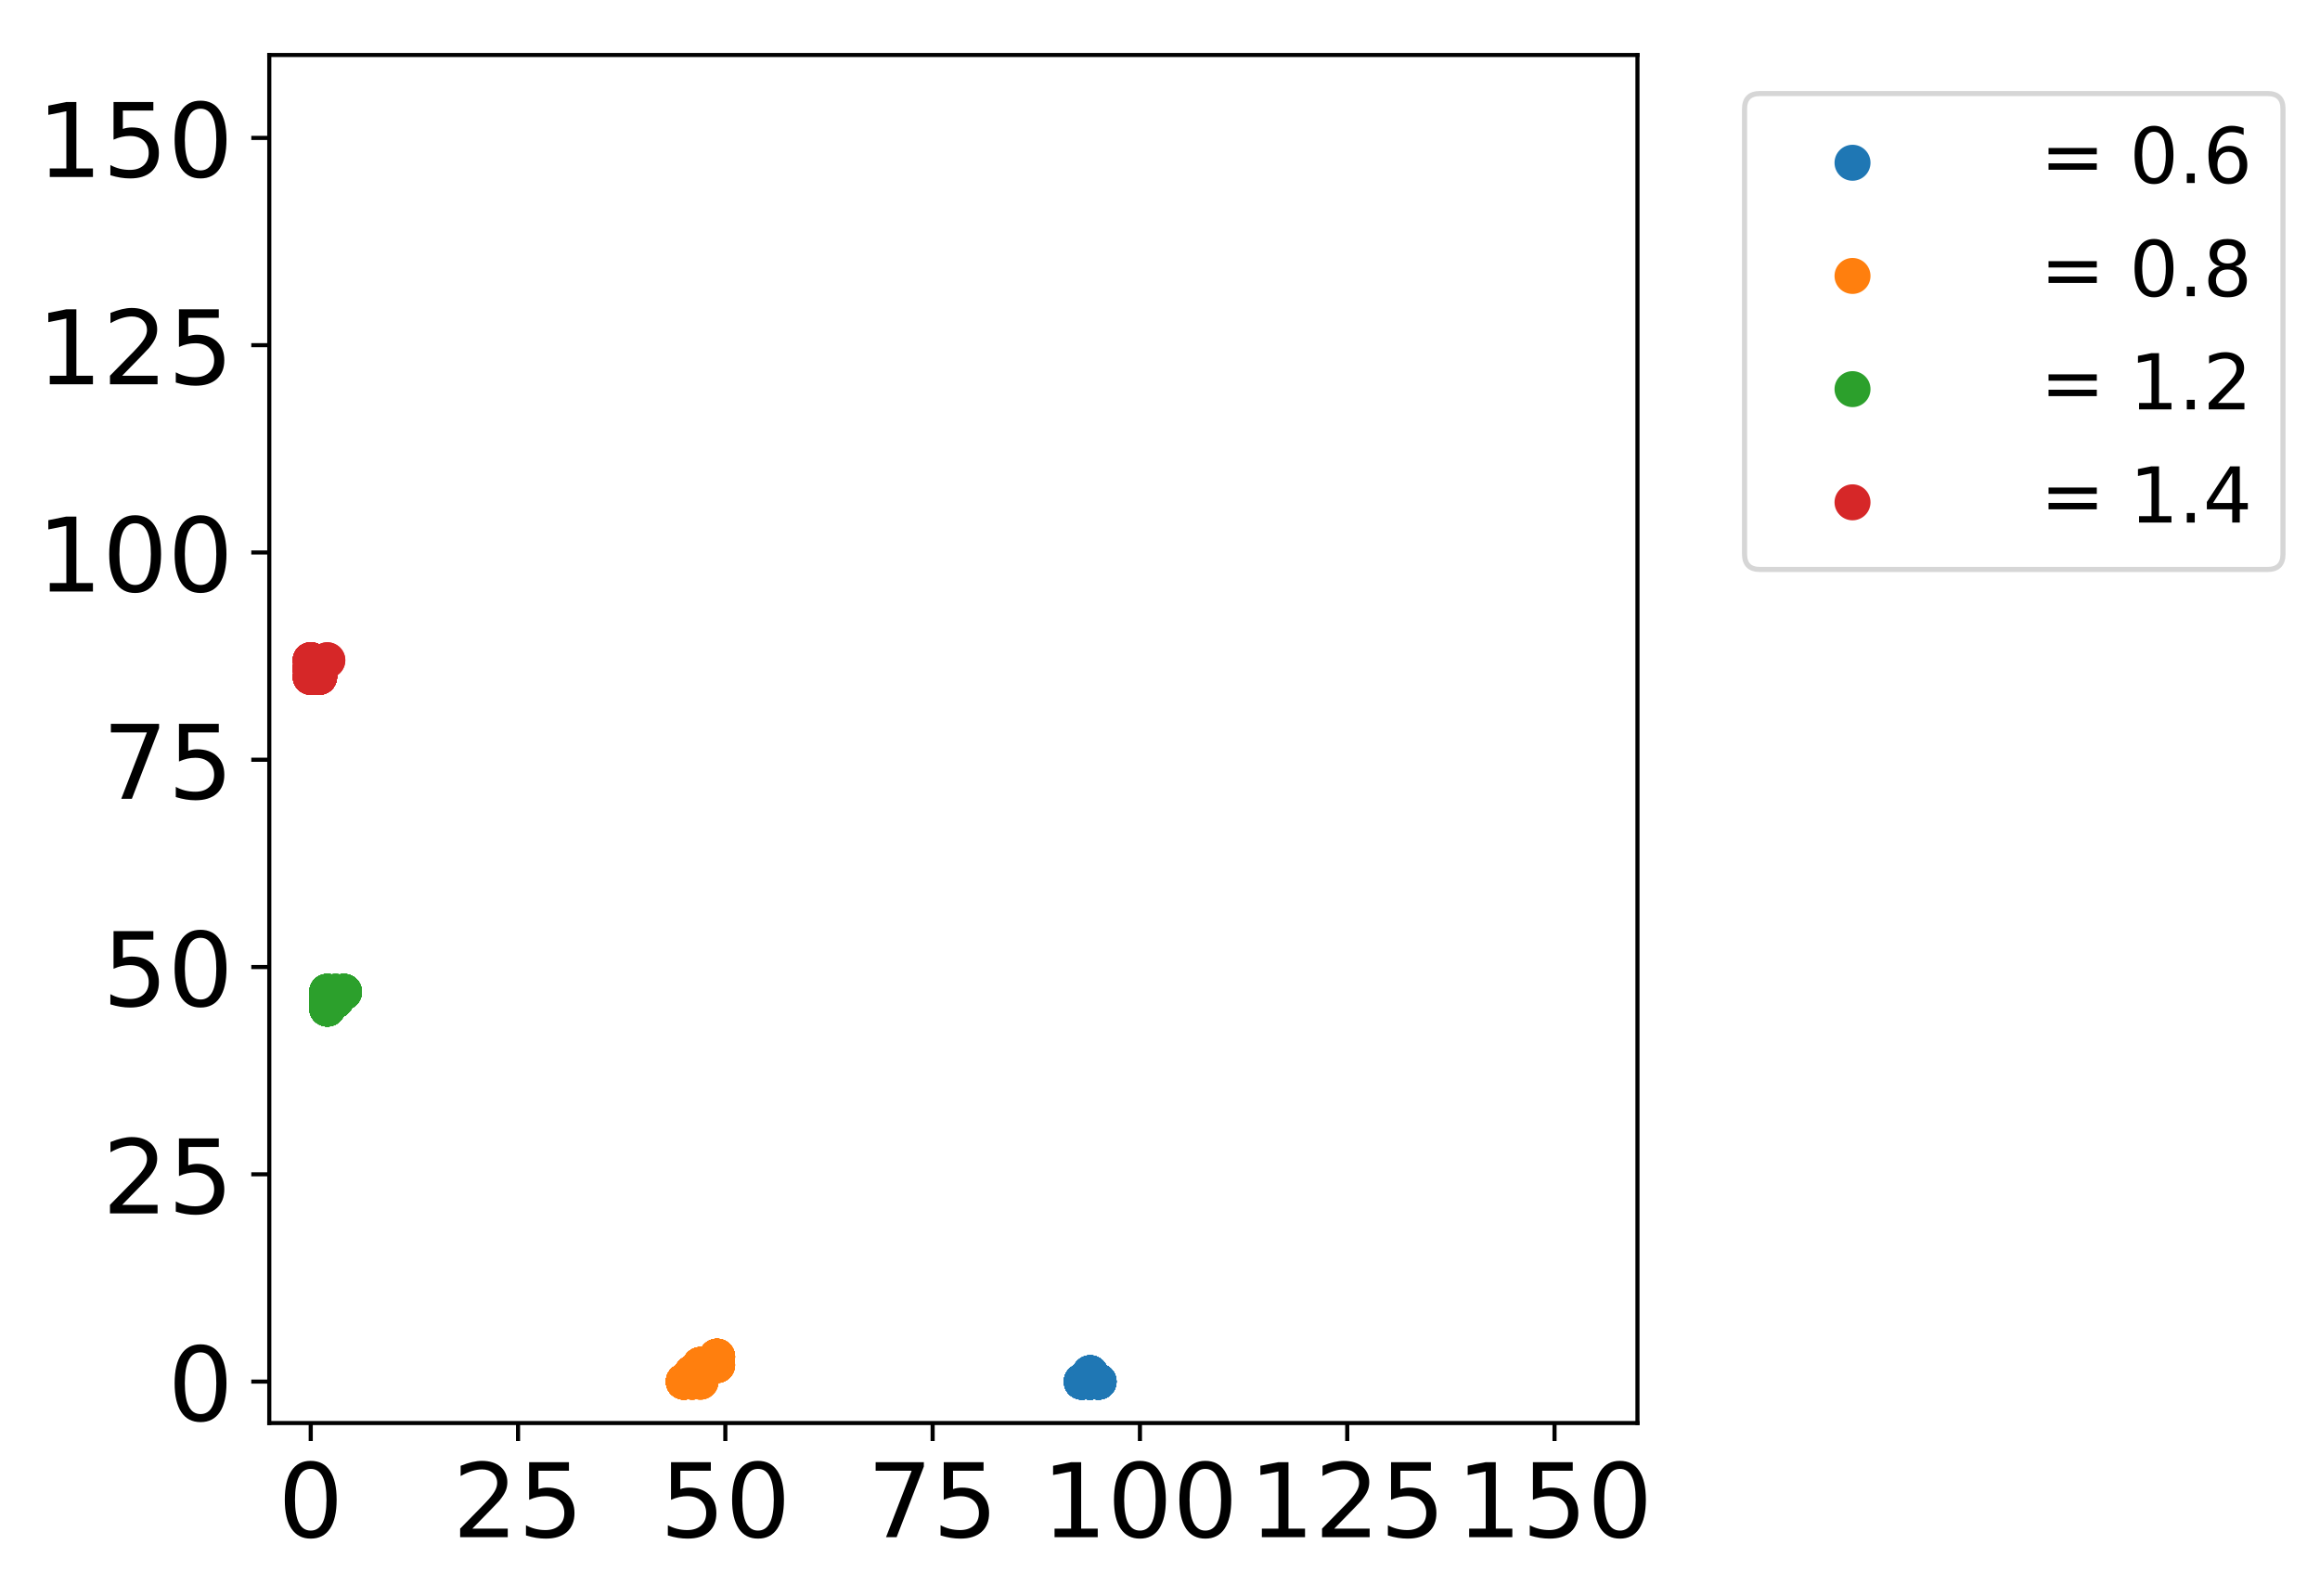 <?xml version="1.0" encoding="utf-8" standalone="no"?>
<!DOCTYPE svg PUBLIC "-//W3C//DTD SVG 1.1//EN"
  "http://www.w3.org/Graphics/SVG/1.1/DTD/svg11.dtd">
<!-- Created with matplotlib (http://matplotlib.org/) -->
<svg height="310.368pt" version="1.1" viewBox="0 0 451.243 310.368" width="451.243pt" xmlns="http://www.w3.org/2000/svg" xmlns:xlink="http://www.w3.org/1999/xlink">
 <defs>
  <style type="text/css">
*{stroke-linecap:butt;stroke-linejoin:round;}
  </style>
 </defs>
 <g id="figure_1">
  <g id="patch_1">
   <path d="M 0 310.368 
L 451.243 310.368 
L 451.243 0 
L 0 0 
z
" style="fill:#ffffff;"/>
  </g>
  <g id="axes_1">
   <g id="patch_2">
    <path d="M 52.375 276.812 
L 318.487 276.812 
L 318.487 10.7 
L 52.375 10.7 
z
" style="fill:#ffffff;"/>
   </g>
   <g id="PathCollection_1">
    <defs>
     <path d="M 0 3 
C 0.796 3 1.559 2.684 2.121 2.121 
C 2.684 1.559 3 0.796 3 0 
C 3 -0.796 2.684 -1.559 2.121 -2.121 
C 1.559 -2.684 0.796 -3 0 -3 
C -0.796 -3 -1.559 -2.684 -2.121 -2.121 
C -2.684 -1.559 -3 -0.796 -3 0 
C -3 0.796 -2.684 1.559 -2.121 2.121 
C -1.559 2.684 -0.796 3 0 3 
z
" id="mcf23466ce2" style="stroke:#1f77b4;"/>
    </defs>
    <g clip-path="url(#p825112bf16)">
     <use style="fill:#1f77b4;stroke:#1f77b4;" x="212.042" xlink:href="#mcf23466ce2" y="267.135"/>
     <use style="fill:#1f77b4;stroke:#1f77b4;" x="212.042" xlink:href="#mcf23466ce2" y="267.135"/>
     <use style="fill:#1f77b4;stroke:#1f77b4;" x="212.042" xlink:href="#mcf23466ce2" y="267.135"/>
     <use style="fill:#1f77b4;stroke:#1f77b4;" x="212.042" xlink:href="#mcf23466ce2" y="267.135"/>
     <use style="fill:#1f77b4;stroke:#1f77b4;" x="212.042" xlink:href="#mcf23466ce2" y="267.135"/>
     <use style="fill:#1f77b4;stroke:#1f77b4;" x="212.042" xlink:href="#mcf23466ce2" y="267.135"/>
     <use style="fill:#1f77b4;stroke:#1f77b4;" x="212.042" xlink:href="#mcf23466ce2" y="267.135"/>
     <use style="fill:#1f77b4;stroke:#1f77b4;" x="212.042" xlink:href="#mcf23466ce2" y="267.135"/>
     <use style="fill:#1f77b4;stroke:#1f77b4;" x="212.042" xlink:href="#mcf23466ce2" y="267.135"/>
     <use style="fill:#1f77b4;stroke:#1f77b4;" x="212.042" xlink:href="#mcf23466ce2" y="268.748"/>
     <use style="fill:#1f77b4;stroke:#1f77b4;" x="212.042" xlink:href="#mcf23466ce2" y="268.748"/>
     <use style="fill:#1f77b4;stroke:#1f77b4;" x="212.042" xlink:href="#mcf23466ce2" y="268.748"/>
     <use style="fill:#1f77b4;stroke:#1f77b4;" x="212.042" xlink:href="#mcf23466ce2" y="268.748"/>
     <use style="fill:#1f77b4;stroke:#1f77b4;" x="212.042" xlink:href="#mcf23466ce2" y="268.748"/>
     <use style="fill:#1f77b4;stroke:#1f77b4;" x="212.042" xlink:href="#mcf23466ce2" y="267.135"/>
     <use style="fill:#1f77b4;stroke:#1f77b4;" x="212.042" xlink:href="#mcf23466ce2" y="267.135"/>
     <use style="fill:#1f77b4;stroke:#1f77b4;" x="212.042" xlink:href="#mcf23466ce2" y="267.135"/>
     <use style="fill:#1f77b4;stroke:#1f77b4;" x="212.042" xlink:href="#mcf23466ce2" y="267.135"/>
     <use style="fill:#1f77b4;stroke:#1f77b4;" x="212.042" xlink:href="#mcf23466ce2" y="268.748"/>
     <use style="fill:#1f77b4;stroke:#1f77b4;" x="212.042" xlink:href="#mcf23466ce2" y="268.748"/>
     <use style="fill:#1f77b4;stroke:#1f77b4;" x="212.042" xlink:href="#mcf23466ce2" y="268.748"/>
     <use style="fill:#1f77b4;stroke:#1f77b4;" x="212.042" xlink:href="#mcf23466ce2" y="268.748"/>
     <use style="fill:#1f77b4;stroke:#1f77b4;" x="212.042" xlink:href="#mcf23466ce2" y="268.748"/>
     <use style="fill:#1f77b4;stroke:#1f77b4;" x="212.042" xlink:href="#mcf23466ce2" y="268.748"/>
     <use style="fill:#1f77b4;stroke:#1f77b4;" x="212.042" xlink:href="#mcf23466ce2" y="268.748"/>
     <use style="fill:#1f77b4;stroke:#1f77b4;" x="212.042" xlink:href="#mcf23466ce2" y="268.748"/>
     <use style="fill:#1f77b4;stroke:#1f77b4;" x="212.042" xlink:href="#mcf23466ce2" y="268.748"/>
     <use style="fill:#1f77b4;stroke:#1f77b4;" x="212.042" xlink:href="#mcf23466ce2" y="268.748"/>
     <use style="fill:#1f77b4;stroke:#1f77b4;" x="212.042" xlink:href="#mcf23466ce2" y="268.748"/>
     <use style="fill:#1f77b4;stroke:#1f77b4;" x="212.042" xlink:href="#mcf23466ce2" y="268.748"/>
     <use style="fill:#1f77b4;stroke:#1f77b4;" x="212.042" xlink:href="#mcf23466ce2" y="268.748"/>
     <use style="fill:#1f77b4;stroke:#1f77b4;" x="212.042" xlink:href="#mcf23466ce2" y="268.748"/>
     <use style="fill:#1f77b4;stroke:#1f77b4;" x="212.042" xlink:href="#mcf23466ce2" y="268.748"/>
     <use style="fill:#1f77b4;stroke:#1f77b4;" x="212.042" xlink:href="#mcf23466ce2" y="268.748"/>
     <use style="fill:#1f77b4;stroke:#1f77b4;" x="212.042" xlink:href="#mcf23466ce2" y="268.748"/>
     <use style="fill:#1f77b4;stroke:#1f77b4;" x="212.042" xlink:href="#mcf23466ce2" y="268.748"/>
     <use style="fill:#1f77b4;stroke:#1f77b4;" x="212.042" xlink:href="#mcf23466ce2" y="268.748"/>
     <use style="fill:#1f77b4;stroke:#1f77b4;" x="212.042" xlink:href="#mcf23466ce2" y="268.748"/>
     <use style="fill:#1f77b4;stroke:#1f77b4;" x="212.042" xlink:href="#mcf23466ce2" y="268.748"/>
     <use style="fill:#1f77b4;stroke:#1f77b4;" x="212.042" xlink:href="#mcf23466ce2" y="268.748"/>
     <use style="fill:#1f77b4;stroke:#1f77b4;" x="212.042" xlink:href="#mcf23466ce2" y="268.748"/>
     <use style="fill:#1f77b4;stroke:#1f77b4;" x="212.042" xlink:href="#mcf23466ce2" y="268.748"/>
     <use style="fill:#1f77b4;stroke:#1f77b4;" x="212.042" xlink:href="#mcf23466ce2" y="268.748"/>
     <use style="fill:#1f77b4;stroke:#1f77b4;" x="212.042" xlink:href="#mcf23466ce2" y="268.748"/>
     <use style="fill:#1f77b4;stroke:#1f77b4;" x="212.042" xlink:href="#mcf23466ce2" y="268.748"/>
     <use style="fill:#1f77b4;stroke:#1f77b4;" x="212.042" xlink:href="#mcf23466ce2" y="268.748"/>
     <use style="fill:#1f77b4;stroke:#1f77b4;" x="212.042" xlink:href="#mcf23466ce2" y="268.748"/>
     <use style="fill:#1f77b4;stroke:#1f77b4;" x="212.042" xlink:href="#mcf23466ce2" y="268.748"/>
     <use style="fill:#1f77b4;stroke:#1f77b4;" x="212.042" xlink:href="#mcf23466ce2" y="268.748"/>
     <use style="fill:#1f77b4;stroke:#1f77b4;" x="212.042" xlink:href="#mcf23466ce2" y="268.748"/>
     <use style="fill:#1f77b4;stroke:#1f77b4;" x="210.429" xlink:href="#mcf23466ce2" y="268.748"/>
     <use style="fill:#1f77b4;stroke:#1f77b4;" x="210.429" xlink:href="#mcf23466ce2" y="268.748"/>
     <use style="fill:#1f77b4;stroke:#1f77b4;" x="210.429" xlink:href="#mcf23466ce2" y="268.748"/>
     <use style="fill:#1f77b4;stroke:#1f77b4;" x="210.429" xlink:href="#mcf23466ce2" y="268.748"/>
     <use style="fill:#1f77b4;stroke:#1f77b4;" x="210.429" xlink:href="#mcf23466ce2" y="268.748"/>
     <use style="fill:#1f77b4;stroke:#1f77b4;" x="212.042" xlink:href="#mcf23466ce2" y="268.748"/>
     <use style="fill:#1f77b4;stroke:#1f77b4;" x="212.042" xlink:href="#mcf23466ce2" y="268.748"/>
     <use style="fill:#1f77b4;stroke:#1f77b4;" x="212.042" xlink:href="#mcf23466ce2" y="268.748"/>
     <use style="fill:#1f77b4;stroke:#1f77b4;" x="210.429" xlink:href="#mcf23466ce2" y="268.748"/>
     <use style="fill:#1f77b4;stroke:#1f77b4;" x="210.429" xlink:href="#mcf23466ce2" y="268.748"/>
     <use style="fill:#1f77b4;stroke:#1f77b4;" x="210.429" xlink:href="#mcf23466ce2" y="268.748"/>
     <use style="fill:#1f77b4;stroke:#1f77b4;" x="210.429" xlink:href="#mcf23466ce2" y="268.748"/>
     <use style="fill:#1f77b4;stroke:#1f77b4;" x="210.429" xlink:href="#mcf23466ce2" y="268.748"/>
     <use style="fill:#1f77b4;stroke:#1f77b4;" x="210.429" xlink:href="#mcf23466ce2" y="268.748"/>
     <use style="fill:#1f77b4;stroke:#1f77b4;" x="210.429" xlink:href="#mcf23466ce2" y="268.748"/>
     <use style="fill:#1f77b4;stroke:#1f77b4;" x="210.429" xlink:href="#mcf23466ce2" y="268.748"/>
     <use style="fill:#1f77b4;stroke:#1f77b4;" x="210.429" xlink:href="#mcf23466ce2" y="268.748"/>
     <use style="fill:#1f77b4;stroke:#1f77b4;" x="210.429" xlink:href="#mcf23466ce2" y="268.748"/>
     <use style="fill:#1f77b4;stroke:#1f77b4;" x="210.429" xlink:href="#mcf23466ce2" y="268.748"/>
     <use style="fill:#1f77b4;stroke:#1f77b4;" x="210.429" xlink:href="#mcf23466ce2" y="268.748"/>
     <use style="fill:#1f77b4;stroke:#1f77b4;" x="210.429" xlink:href="#mcf23466ce2" y="268.748"/>
     <use style="fill:#1f77b4;stroke:#1f77b4;" x="210.429" xlink:href="#mcf23466ce2" y="268.748"/>
     <use style="fill:#1f77b4;stroke:#1f77b4;" x="210.429" xlink:href="#mcf23466ce2" y="268.748"/>
     <use style="fill:#1f77b4;stroke:#1f77b4;" x="210.429" xlink:href="#mcf23466ce2" y="268.748"/>
     <use style="fill:#1f77b4;stroke:#1f77b4;" x="210.429" xlink:href="#mcf23466ce2" y="268.748"/>
     <use style="fill:#1f77b4;stroke:#1f77b4;" x="210.429" xlink:href="#mcf23466ce2" y="268.748"/>
     <use style="fill:#1f77b4;stroke:#1f77b4;" x="210.429" xlink:href="#mcf23466ce2" y="268.748"/>
     <use style="fill:#1f77b4;stroke:#1f77b4;" x="210.429" xlink:href="#mcf23466ce2" y="268.748"/>
     <use style="fill:#1f77b4;stroke:#1f77b4;" x="210.429" xlink:href="#mcf23466ce2" y="268.748"/>
     <use style="fill:#1f77b4;stroke:#1f77b4;" x="210.429" xlink:href="#mcf23466ce2" y="268.748"/>
     <use style="fill:#1f77b4;stroke:#1f77b4;" x="210.429" xlink:href="#mcf23466ce2" y="268.748"/>
     <use style="fill:#1f77b4;stroke:#1f77b4;" x="210.429" xlink:href="#mcf23466ce2" y="268.748"/>
     <use style="fill:#1f77b4;stroke:#1f77b4;" x="212.042" xlink:href="#mcf23466ce2" y="268.748"/>
     <use style="fill:#1f77b4;stroke:#1f77b4;" x="212.042" xlink:href="#mcf23466ce2" y="268.748"/>
     <use style="fill:#1f77b4;stroke:#1f77b4;" x="212.042" xlink:href="#mcf23466ce2" y="268.748"/>
     <use style="fill:#1f77b4;stroke:#1f77b4;" x="212.042" xlink:href="#mcf23466ce2" y="268.748"/>
     <use style="fill:#1f77b4;stroke:#1f77b4;" x="212.042" xlink:href="#mcf23466ce2" y="268.748"/>
     <use style="fill:#1f77b4;stroke:#1f77b4;" x="212.042" xlink:href="#mcf23466ce2" y="268.748"/>
     <use style="fill:#1f77b4;stroke:#1f77b4;" x="212.042" xlink:href="#mcf23466ce2" y="268.748"/>
     <use style="fill:#1f77b4;stroke:#1f77b4;" x="212.042" xlink:href="#mcf23466ce2" y="268.748"/>
     <use style="fill:#1f77b4;stroke:#1f77b4;" x="212.042" xlink:href="#mcf23466ce2" y="268.748"/>
     <use style="fill:#1f77b4;stroke:#1f77b4;" x="212.042" xlink:href="#mcf23466ce2" y="268.748"/>
     <use style="fill:#1f77b4;stroke:#1f77b4;" x="212.042" xlink:href="#mcf23466ce2" y="268.748"/>
     <use style="fill:#1f77b4;stroke:#1f77b4;" x="212.042" xlink:href="#mcf23466ce2" y="268.748"/>
     <use style="fill:#1f77b4;stroke:#1f77b4;" x="212.042" xlink:href="#mcf23466ce2" y="268.748"/>
     <use style="fill:#1f77b4;stroke:#1f77b4;" x="212.042" xlink:href="#mcf23466ce2" y="268.748"/>
     <use style="fill:#1f77b4;stroke:#1f77b4;" x="212.042" xlink:href="#mcf23466ce2" y="268.748"/>
     <use style="fill:#1f77b4;stroke:#1f77b4;" x="212.042" xlink:href="#mcf23466ce2" y="268.748"/>
     <use style="fill:#1f77b4;stroke:#1f77b4;" x="212.042" xlink:href="#mcf23466ce2" y="268.748"/>
     <use style="fill:#1f77b4;stroke:#1f77b4;" x="212.042" xlink:href="#mcf23466ce2" y="268.748"/>
     <use style="fill:#1f77b4;stroke:#1f77b4;" x="212.042" xlink:href="#mcf23466ce2" y="268.748"/>
     <use style="fill:#1f77b4;stroke:#1f77b4;" x="212.042" xlink:href="#mcf23466ce2" y="268.748"/>
     <use style="fill:#1f77b4;stroke:#1f77b4;" x="212.042" xlink:href="#mcf23466ce2" y="268.748"/>
     <use style="fill:#1f77b4;stroke:#1f77b4;" x="212.042" xlink:href="#mcf23466ce2" y="268.748"/>
     <use style="fill:#1f77b4;stroke:#1f77b4;" x="212.042" xlink:href="#mcf23466ce2" y="268.748"/>
     <use style="fill:#1f77b4;stroke:#1f77b4;" x="212.042" xlink:href="#mcf23466ce2" y="268.748"/>
     <use style="fill:#1f77b4;stroke:#1f77b4;" x="212.042" xlink:href="#mcf23466ce2" y="268.748"/>
     <use style="fill:#1f77b4;stroke:#1f77b4;" x="212.042" xlink:href="#mcf23466ce2" y="268.748"/>
     <use style="fill:#1f77b4;stroke:#1f77b4;" x="212.042" xlink:href="#mcf23466ce2" y="268.748"/>
     <use style="fill:#1f77b4;stroke:#1f77b4;" x="212.042" xlink:href="#mcf23466ce2" y="268.748"/>
     <use style="fill:#1f77b4;stroke:#1f77b4;" x="212.042" xlink:href="#mcf23466ce2" y="268.748"/>
     <use style="fill:#1f77b4;stroke:#1f77b4;" x="212.042" xlink:href="#mcf23466ce2" y="268.748"/>
     <use style="fill:#1f77b4;stroke:#1f77b4;" x="212.042" xlink:href="#mcf23466ce2" y="268.748"/>
     <use style="fill:#1f77b4;stroke:#1f77b4;" x="212.042" xlink:href="#mcf23466ce2" y="268.748"/>
     <use style="fill:#1f77b4;stroke:#1f77b4;" x="212.042" xlink:href="#mcf23466ce2" y="268.748"/>
     <use style="fill:#1f77b4;stroke:#1f77b4;" x="212.042" xlink:href="#mcf23466ce2" y="268.748"/>
     <use style="fill:#1f77b4;stroke:#1f77b4;" x="212.042" xlink:href="#mcf23466ce2" y="268.748"/>
     <use style="fill:#1f77b4;stroke:#1f77b4;" x="212.042" xlink:href="#mcf23466ce2" y="268.748"/>
     <use style="fill:#1f77b4;stroke:#1f77b4;" x="212.042" xlink:href="#mcf23466ce2" y="268.748"/>
     <use style="fill:#1f77b4;stroke:#1f77b4;" x="212.042" xlink:href="#mcf23466ce2" y="268.748"/>
     <use style="fill:#1f77b4;stroke:#1f77b4;" x="212.042" xlink:href="#mcf23466ce2" y="268.748"/>
     <use style="fill:#1f77b4;stroke:#1f77b4;" x="212.042" xlink:href="#mcf23466ce2" y="268.748"/>
     <use style="fill:#1f77b4;stroke:#1f77b4;" x="212.042" xlink:href="#mcf23466ce2" y="268.748"/>
     <use style="fill:#1f77b4;stroke:#1f77b4;" x="212.042" xlink:href="#mcf23466ce2" y="268.748"/>
     <use style="fill:#1f77b4;stroke:#1f77b4;" x="212.042" xlink:href="#mcf23466ce2" y="268.748"/>
     <use style="fill:#1f77b4;stroke:#1f77b4;" x="212.042" xlink:href="#mcf23466ce2" y="268.748"/>
     <use style="fill:#1f77b4;stroke:#1f77b4;" x="212.042" xlink:href="#mcf23466ce2" y="268.748"/>
     <use style="fill:#1f77b4;stroke:#1f77b4;" x="212.042" xlink:href="#mcf23466ce2" y="268.748"/>
     <use style="fill:#1f77b4;stroke:#1f77b4;" x="212.042" xlink:href="#mcf23466ce2" y="268.748"/>
     <use style="fill:#1f77b4;stroke:#1f77b4;" x="212.042" xlink:href="#mcf23466ce2" y="268.748"/>
     <use style="fill:#1f77b4;stroke:#1f77b4;" x="212.042" xlink:href="#mcf23466ce2" y="268.748"/>
     <use style="fill:#1f77b4;stroke:#1f77b4;" x="212.042" xlink:href="#mcf23466ce2" y="268.748"/>
     <use style="fill:#1f77b4;stroke:#1f77b4;" x="212.042" xlink:href="#mcf23466ce2" y="268.748"/>
     <use style="fill:#1f77b4;stroke:#1f77b4;" x="212.042" xlink:href="#mcf23466ce2" y="268.748"/>
     <use style="fill:#1f77b4;stroke:#1f77b4;" x="212.042" xlink:href="#mcf23466ce2" y="268.748"/>
     <use style="fill:#1f77b4;stroke:#1f77b4;" x="212.042" xlink:href="#mcf23466ce2" y="268.748"/>
     <use style="fill:#1f77b4;stroke:#1f77b4;" x="212.042" xlink:href="#mcf23466ce2" y="268.748"/>
     <use style="fill:#1f77b4;stroke:#1f77b4;" x="212.042" xlink:href="#mcf23466ce2" y="268.748"/>
     <use style="fill:#1f77b4;stroke:#1f77b4;" x="212.042" xlink:href="#mcf23466ce2" y="268.748"/>
     <use style="fill:#1f77b4;stroke:#1f77b4;" x="212.042" xlink:href="#mcf23466ce2" y="268.748"/>
     <use style="fill:#1f77b4;stroke:#1f77b4;" x="212.042" xlink:href="#mcf23466ce2" y="268.748"/>
     <use style="fill:#1f77b4;stroke:#1f77b4;" x="212.042" xlink:href="#mcf23466ce2" y="268.748"/>
     <use style="fill:#1f77b4;stroke:#1f77b4;" x="210.429" xlink:href="#mcf23466ce2" y="268.748"/>
     <use style="fill:#1f77b4;stroke:#1f77b4;" x="210.429" xlink:href="#mcf23466ce2" y="268.748"/>
     <use style="fill:#1f77b4;stroke:#1f77b4;" x="212.042" xlink:href="#mcf23466ce2" y="268.748"/>
     <use style="fill:#1f77b4;stroke:#1f77b4;" x="212.042" xlink:href="#mcf23466ce2" y="268.748"/>
     <use style="fill:#1f77b4;stroke:#1f77b4;" x="212.042" xlink:href="#mcf23466ce2" y="268.748"/>
     <use style="fill:#1f77b4;stroke:#1f77b4;" x="212.042" xlink:href="#mcf23466ce2" y="268.748"/>
     <use style="fill:#1f77b4;stroke:#1f77b4;" x="212.042" xlink:href="#mcf23466ce2" y="268.748"/>
     <use style="fill:#1f77b4;stroke:#1f77b4;" x="212.042" xlink:href="#mcf23466ce2" y="268.748"/>
     <use style="fill:#1f77b4;stroke:#1f77b4;" x="212.042" xlink:href="#mcf23466ce2" y="268.748"/>
     <use style="fill:#1f77b4;stroke:#1f77b4;" x="212.042" xlink:href="#mcf23466ce2" y="268.748"/>
     <use style="fill:#1f77b4;stroke:#1f77b4;" x="212.042" xlink:href="#mcf23466ce2" y="268.748"/>
     <use style="fill:#1f77b4;stroke:#1f77b4;" x="212.042" xlink:href="#mcf23466ce2" y="268.748"/>
     <use style="fill:#1f77b4;stroke:#1f77b4;" x="212.042" xlink:href="#mcf23466ce2" y="268.748"/>
     <use style="fill:#1f77b4;stroke:#1f77b4;" x="212.042" xlink:href="#mcf23466ce2" y="268.748"/>
     <use style="fill:#1f77b4;stroke:#1f77b4;" x="212.042" xlink:href="#mcf23466ce2" y="268.748"/>
     <use style="fill:#1f77b4;stroke:#1f77b4;" x="212.042" xlink:href="#mcf23466ce2" y="268.748"/>
     <use style="fill:#1f77b4;stroke:#1f77b4;" x="212.042" xlink:href="#mcf23466ce2" y="268.748"/>
     <use style="fill:#1f77b4;stroke:#1f77b4;" x="212.042" xlink:href="#mcf23466ce2" y="268.748"/>
     <use style="fill:#1f77b4;stroke:#1f77b4;" x="212.042" xlink:href="#mcf23466ce2" y="268.748"/>
     <use style="fill:#1f77b4;stroke:#1f77b4;" x="212.042" xlink:href="#mcf23466ce2" y="268.748"/>
     <use style="fill:#1f77b4;stroke:#1f77b4;" x="212.042" xlink:href="#mcf23466ce2" y="268.748"/>
     <use style="fill:#1f77b4;stroke:#1f77b4;" x="212.042" xlink:href="#mcf23466ce2" y="268.748"/>
     <use style="fill:#1f77b4;stroke:#1f77b4;" x="212.042" xlink:href="#mcf23466ce2" y="268.748"/>
     <use style="fill:#1f77b4;stroke:#1f77b4;" x="212.042" xlink:href="#mcf23466ce2" y="268.748"/>
     <use style="fill:#1f77b4;stroke:#1f77b4;" x="212.042" xlink:href="#mcf23466ce2" y="268.748"/>
     <use style="fill:#1f77b4;stroke:#1f77b4;" x="212.042" xlink:href="#mcf23466ce2" y="268.748"/>
     <use style="fill:#1f77b4;stroke:#1f77b4;" x="212.042" xlink:href="#mcf23466ce2" y="268.748"/>
     <use style="fill:#1f77b4;stroke:#1f77b4;" x="212.042" xlink:href="#mcf23466ce2" y="268.748"/>
     <use style="fill:#1f77b4;stroke:#1f77b4;" x="212.042" xlink:href="#mcf23466ce2" y="268.748"/>
     <use style="fill:#1f77b4;stroke:#1f77b4;" x="212.042" xlink:href="#mcf23466ce2" y="268.748"/>
     <use style="fill:#1f77b4;stroke:#1f77b4;" x="212.042" xlink:href="#mcf23466ce2" y="268.748"/>
     <use style="fill:#1f77b4;stroke:#1f77b4;" x="212.042" xlink:href="#mcf23466ce2" y="268.748"/>
     <use style="fill:#1f77b4;stroke:#1f77b4;" x="212.042" xlink:href="#mcf23466ce2" y="268.748"/>
     <use style="fill:#1f77b4;stroke:#1f77b4;" x="212.042" xlink:href="#mcf23466ce2" y="268.748"/>
     <use style="fill:#1f77b4;stroke:#1f77b4;" x="212.042" xlink:href="#mcf23466ce2" y="268.748"/>
     <use style="fill:#1f77b4;stroke:#1f77b4;" x="212.042" xlink:href="#mcf23466ce2" y="268.748"/>
     <use style="fill:#1f77b4;stroke:#1f77b4;" x="212.042" xlink:href="#mcf23466ce2" y="268.748"/>
     <use style="fill:#1f77b4;stroke:#1f77b4;" x="212.042" xlink:href="#mcf23466ce2" y="268.748"/>
     <use style="fill:#1f77b4;stroke:#1f77b4;" x="212.042" xlink:href="#mcf23466ce2" y="268.748"/>
     <use style="fill:#1f77b4;stroke:#1f77b4;" x="213.655" xlink:href="#mcf23466ce2" y="268.748"/>
     <use style="fill:#1f77b4;stroke:#1f77b4;" x="213.655" xlink:href="#mcf23466ce2" y="268.748"/>
     <use style="fill:#1f77b4;stroke:#1f77b4;" x="213.655" xlink:href="#mcf23466ce2" y="268.748"/>
     <use style="fill:#1f77b4;stroke:#1f77b4;" x="213.655" xlink:href="#mcf23466ce2" y="268.748"/>
     <use style="fill:#1f77b4;stroke:#1f77b4;" x="213.655" xlink:href="#mcf23466ce2" y="268.748"/>
     <use style="fill:#1f77b4;stroke:#1f77b4;" x="213.655" xlink:href="#mcf23466ce2" y="268.748"/>
     <use style="fill:#1f77b4;stroke:#1f77b4;" x="213.655" xlink:href="#mcf23466ce2" y="268.748"/>
     <use style="fill:#1f77b4;stroke:#1f77b4;" x="213.655" xlink:href="#mcf23466ce2" y="268.748"/>
     <use style="fill:#1f77b4;stroke:#1f77b4;" x="213.655" xlink:href="#mcf23466ce2" y="268.748"/>
     <use style="fill:#1f77b4;stroke:#1f77b4;" x="213.655" xlink:href="#mcf23466ce2" y="268.748"/>
     <use style="fill:#1f77b4;stroke:#1f77b4;" x="213.655" xlink:href="#mcf23466ce2" y="268.748"/>
     <use style="fill:#1f77b4;stroke:#1f77b4;" x="213.655" xlink:href="#mcf23466ce2" y="268.748"/>
     <use style="fill:#1f77b4;stroke:#1f77b4;" x="213.655" xlink:href="#mcf23466ce2" y="268.748"/>
     <use style="fill:#1f77b4;stroke:#1f77b4;" x="213.655" xlink:href="#mcf23466ce2" y="268.748"/>
     <use style="fill:#1f77b4;stroke:#1f77b4;" x="213.655" xlink:href="#mcf23466ce2" y="268.748"/>
     <use style="fill:#1f77b4;stroke:#1f77b4;" x="213.655" xlink:href="#mcf23466ce2" y="268.748"/>
     <use style="fill:#1f77b4;stroke:#1f77b4;" x="213.655" xlink:href="#mcf23466ce2" y="268.748"/>
     <use style="fill:#1f77b4;stroke:#1f77b4;" x="213.655" xlink:href="#mcf23466ce2" y="268.748"/>
     <use style="fill:#1f77b4;stroke:#1f77b4;" x="213.655" xlink:href="#mcf23466ce2" y="268.748"/>
    </g>
   </g>
   <g id="PathCollection_2">
    <defs>
     <path d="M 0 3 
C 0.796 3 1.559 2.684 2.121 2.121 
C 2.684 1.559 3 0.796 3 0 
C 3 -0.796 2.684 -1.559 2.121 -2.121 
C 1.559 -2.684 0.796 -3 0 -3 
C -0.796 -3 -1.559 -2.684 -2.121 -2.121 
C -2.684 -1.559 -3 -0.796 -3 0 
C -3 0.796 -2.684 1.559 -2.121 2.121 
C -1.559 2.684 -0.796 3 0 3 
z
" id="m809961f40b" style="stroke:#ff7f0e;"/>
    </defs>
    <g clip-path="url(#p825112bf16)">
     <use style="fill:#ff7f0e;stroke:#ff7f0e;" x="139.466" xlink:href="#m809961f40b" y="263.91"/>
     <use style="fill:#ff7f0e;stroke:#ff7f0e;" x="139.466" xlink:href="#m809961f40b" y="263.91"/>
     <use style="fill:#ff7f0e;stroke:#ff7f0e;" x="139.466" xlink:href="#m809961f40b" y="263.91"/>
     <use style="fill:#ff7f0e;stroke:#ff7f0e;" x="139.466" xlink:href="#m809961f40b" y="263.91"/>
     <use style="fill:#ff7f0e;stroke:#ff7f0e;" x="137.853" xlink:href="#m809961f40b" y="265.522"/>
     <use style="fill:#ff7f0e;stroke:#ff7f0e;" x="137.853" xlink:href="#m809961f40b" y="265.522"/>
     <use style="fill:#ff7f0e;stroke:#ff7f0e;" x="137.853" xlink:href="#m809961f40b" y="265.522"/>
     <use style="fill:#ff7f0e;stroke:#ff7f0e;" x="137.853" xlink:href="#m809961f40b" y="265.522"/>
     <use style="fill:#ff7f0e;stroke:#ff7f0e;" x="137.853" xlink:href="#m809961f40b" y="265.522"/>
     <use style="fill:#ff7f0e;stroke:#ff7f0e;" x="137.853" xlink:href="#m809961f40b" y="265.522"/>
     <use style="fill:#ff7f0e;stroke:#ff7f0e;" x="137.853" xlink:href="#m809961f40b" y="265.522"/>
     <use style="fill:#ff7f0e;stroke:#ff7f0e;" x="137.853" xlink:href="#m809961f40b" y="265.522"/>
     <use style="fill:#ff7f0e;stroke:#ff7f0e;" x="137.853" xlink:href="#m809961f40b" y="265.522"/>
     <use style="fill:#ff7f0e;stroke:#ff7f0e;" x="137.853" xlink:href="#m809961f40b" y="265.522"/>
     <use style="fill:#ff7f0e;stroke:#ff7f0e;" x="137.853" xlink:href="#m809961f40b" y="265.522"/>
     <use style="fill:#ff7f0e;stroke:#ff7f0e;" x="137.853" xlink:href="#m809961f40b" y="265.522"/>
     <use style="fill:#ff7f0e;stroke:#ff7f0e;" x="137.853" xlink:href="#m809961f40b" y="265.522"/>
     <use style="fill:#ff7f0e;stroke:#ff7f0e;" x="137.853" xlink:href="#m809961f40b" y="265.522"/>
     <use style="fill:#ff7f0e;stroke:#ff7f0e;" x="137.853" xlink:href="#m809961f40b" y="265.522"/>
     <use style="fill:#ff7f0e;stroke:#ff7f0e;" x="139.466" xlink:href="#m809961f40b" y="263.91"/>
     <use style="fill:#ff7f0e;stroke:#ff7f0e;" x="139.466" xlink:href="#m809961f40b" y="263.91"/>
     <use style="fill:#ff7f0e;stroke:#ff7f0e;" x="139.466" xlink:href="#m809961f40b" y="263.91"/>
     <use style="fill:#ff7f0e;stroke:#ff7f0e;" x="139.466" xlink:href="#m809961f40b" y="263.91"/>
     <use style="fill:#ff7f0e;stroke:#ff7f0e;" x="139.466" xlink:href="#m809961f40b" y="263.91"/>
     <use style="fill:#ff7f0e;stroke:#ff7f0e;" x="139.466" xlink:href="#m809961f40b" y="265.522"/>
     <use style="fill:#ff7f0e;stroke:#ff7f0e;" x="139.466" xlink:href="#m809961f40b" y="265.522"/>
     <use style="fill:#ff7f0e;stroke:#ff7f0e;" x="139.466" xlink:href="#m809961f40b" y="265.522"/>
     <use style="fill:#ff7f0e;stroke:#ff7f0e;" x="139.466" xlink:href="#m809961f40b" y="265.522"/>
     <use style="fill:#ff7f0e;stroke:#ff7f0e;" x="139.466" xlink:href="#m809961f40b" y="265.522"/>
     <use style="fill:#ff7f0e;stroke:#ff7f0e;" x="139.466" xlink:href="#m809961f40b" y="265.522"/>
     <use style="fill:#ff7f0e;stroke:#ff7f0e;" x="139.466" xlink:href="#m809961f40b" y="265.522"/>
     <use style="fill:#ff7f0e;stroke:#ff7f0e;" x="139.466" xlink:href="#m809961f40b" y="265.522"/>
     <use style="fill:#ff7f0e;stroke:#ff7f0e;" x="139.466" xlink:href="#m809961f40b" y="263.91"/>
     <use style="fill:#ff7f0e;stroke:#ff7f0e;" x="139.466" xlink:href="#m809961f40b" y="263.91"/>
     <use style="fill:#ff7f0e;stroke:#ff7f0e;" x="139.466" xlink:href="#m809961f40b" y="263.91"/>
     <use style="fill:#ff7f0e;stroke:#ff7f0e;" x="139.466" xlink:href="#m809961f40b" y="263.91"/>
     <use style="fill:#ff7f0e;stroke:#ff7f0e;" x="137.853" xlink:href="#m809961f40b" y="265.522"/>
     <use style="fill:#ff7f0e;stroke:#ff7f0e;" x="137.853" xlink:href="#m809961f40b" y="265.522"/>
     <use style="fill:#ff7f0e;stroke:#ff7f0e;" x="137.853" xlink:href="#m809961f40b" y="265.522"/>
     <use style="fill:#ff7f0e;stroke:#ff7f0e;" x="137.853" xlink:href="#m809961f40b" y="265.522"/>
     <use style="fill:#ff7f0e;stroke:#ff7f0e;" x="137.853" xlink:href="#m809961f40b" y="265.522"/>
     <use style="fill:#ff7f0e;stroke:#ff7f0e;" x="137.853" xlink:href="#m809961f40b" y="265.522"/>
     <use style="fill:#ff7f0e;stroke:#ff7f0e;" x="137.853" xlink:href="#m809961f40b" y="265.522"/>
     <use style="fill:#ff7f0e;stroke:#ff7f0e;" x="137.853" xlink:href="#m809961f40b" y="265.522"/>
     <use style="fill:#ff7f0e;stroke:#ff7f0e;" x="137.853" xlink:href="#m809961f40b" y="265.522"/>
     <use style="fill:#ff7f0e;stroke:#ff7f0e;" x="136.241" xlink:href="#m809961f40b" y="265.522"/>
     <use style="fill:#ff7f0e;stroke:#ff7f0e;" x="136.241" xlink:href="#m809961f40b" y="265.522"/>
     <use style="fill:#ff7f0e;stroke:#ff7f0e;" x="136.241" xlink:href="#m809961f40b" y="265.522"/>
     <use style="fill:#ff7f0e;stroke:#ff7f0e;" x="136.241" xlink:href="#m809961f40b" y="265.522"/>
     <use style="fill:#ff7f0e;stroke:#ff7f0e;" x="136.241" xlink:href="#m809961f40b" y="265.522"/>
     <use style="fill:#ff7f0e;stroke:#ff7f0e;" x="136.241" xlink:href="#m809961f40b" y="265.522"/>
     <use style="fill:#ff7f0e;stroke:#ff7f0e;" x="136.241" xlink:href="#m809961f40b" y="265.522"/>
     <use style="fill:#ff7f0e;stroke:#ff7f0e;" x="136.241" xlink:href="#m809961f40b" y="265.522"/>
     <use style="fill:#ff7f0e;stroke:#ff7f0e;" x="136.241" xlink:href="#m809961f40b" y="265.522"/>
     <use style="fill:#ff7f0e;stroke:#ff7f0e;" x="136.241" xlink:href="#m809961f40b" y="265.522"/>
     <use style="fill:#ff7f0e;stroke:#ff7f0e;" x="136.241" xlink:href="#m809961f40b" y="265.522"/>
     <use style="fill:#ff7f0e;stroke:#ff7f0e;" x="136.241" xlink:href="#m809961f40b" y="265.522"/>
     <use style="fill:#ff7f0e;stroke:#ff7f0e;" x="136.241" xlink:href="#m809961f40b" y="265.522"/>
     <use style="fill:#ff7f0e;stroke:#ff7f0e;" x="136.241" xlink:href="#m809961f40b" y="265.522"/>
     <use style="fill:#ff7f0e;stroke:#ff7f0e;" x="136.241" xlink:href="#m809961f40b" y="265.522"/>
     <use style="fill:#ff7f0e;stroke:#ff7f0e;" x="134.628" xlink:href="#m809961f40b" y="267.135"/>
     <use style="fill:#ff7f0e;stroke:#ff7f0e;" x="134.628" xlink:href="#m809961f40b" y="267.135"/>
     <use style="fill:#ff7f0e;stroke:#ff7f0e;" x="134.628" xlink:href="#m809961f40b" y="267.135"/>
     <use style="fill:#ff7f0e;stroke:#ff7f0e;" x="134.628" xlink:href="#m809961f40b" y="267.135"/>
     <use style="fill:#ff7f0e;stroke:#ff7f0e;" x="134.628" xlink:href="#m809961f40b" y="267.135"/>
     <use style="fill:#ff7f0e;stroke:#ff7f0e;" x="134.628" xlink:href="#m809961f40b" y="267.135"/>
     <use style="fill:#ff7f0e;stroke:#ff7f0e;" x="134.628" xlink:href="#m809961f40b" y="267.135"/>
     <use style="fill:#ff7f0e;stroke:#ff7f0e;" x="134.628" xlink:href="#m809961f40b" y="267.135"/>
     <use style="fill:#ff7f0e;stroke:#ff7f0e;" x="134.628" xlink:href="#m809961f40b" y="267.135"/>
     <use style="fill:#ff7f0e;stroke:#ff7f0e;" x="134.628" xlink:href="#m809961f40b" y="267.135"/>
     <use style="fill:#ff7f0e;stroke:#ff7f0e;" x="134.628" xlink:href="#m809961f40b" y="267.135"/>
     <use style="fill:#ff7f0e;stroke:#ff7f0e;" x="134.628" xlink:href="#m809961f40b" y="267.135"/>
     <use style="fill:#ff7f0e;stroke:#ff7f0e;" x="134.628" xlink:href="#m809961f40b" y="267.135"/>
     <use style="fill:#ff7f0e;stroke:#ff7f0e;" x="134.628" xlink:href="#m809961f40b" y="267.135"/>
     <use style="fill:#ff7f0e;stroke:#ff7f0e;" x="134.628" xlink:href="#m809961f40b" y="267.135"/>
     <use style="fill:#ff7f0e;stroke:#ff7f0e;" x="134.628" xlink:href="#m809961f40b" y="267.135"/>
     <use style="fill:#ff7f0e;stroke:#ff7f0e;" x="136.241" xlink:href="#m809961f40b" y="267.135"/>
     <use style="fill:#ff7f0e;stroke:#ff7f0e;" x="136.241" xlink:href="#m809961f40b" y="267.135"/>
     <use style="fill:#ff7f0e;stroke:#ff7f0e;" x="136.241" xlink:href="#m809961f40b" y="267.135"/>
     <use style="fill:#ff7f0e;stroke:#ff7f0e;" x="136.241" xlink:href="#m809961f40b" y="267.135"/>
     <use style="fill:#ff7f0e;stroke:#ff7f0e;" x="136.241" xlink:href="#m809961f40b" y="267.135"/>
     <use style="fill:#ff7f0e;stroke:#ff7f0e;" x="134.628" xlink:href="#m809961f40b" y="267.135"/>
     <use style="fill:#ff7f0e;stroke:#ff7f0e;" x="134.628" xlink:href="#m809961f40b" y="267.135"/>
     <use style="fill:#ff7f0e;stroke:#ff7f0e;" x="134.628" xlink:href="#m809961f40b" y="267.135"/>
     <use style="fill:#ff7f0e;stroke:#ff7f0e;" x="134.628" xlink:href="#m809961f40b" y="267.135"/>
     <use style="fill:#ff7f0e;stroke:#ff7f0e;" x="134.628" xlink:href="#m809961f40b" y="267.135"/>
     <use style="fill:#ff7f0e;stroke:#ff7f0e;" x="134.628" xlink:href="#m809961f40b" y="267.135"/>
     <use style="fill:#ff7f0e;stroke:#ff7f0e;" x="134.628" xlink:href="#m809961f40b" y="267.135"/>
     <use style="fill:#ff7f0e;stroke:#ff7f0e;" x="134.628" xlink:href="#m809961f40b" y="267.135"/>
     <use style="fill:#ff7f0e;stroke:#ff7f0e;" x="134.628" xlink:href="#m809961f40b" y="267.135"/>
     <use style="fill:#ff7f0e;stroke:#ff7f0e;" x="134.628" xlink:href="#m809961f40b" y="267.135"/>
     <use style="fill:#ff7f0e;stroke:#ff7f0e;" x="134.628" xlink:href="#m809961f40b" y="267.135"/>
     <use style="fill:#ff7f0e;stroke:#ff7f0e;" x="134.628" xlink:href="#m809961f40b" y="267.135"/>
     <use style="fill:#ff7f0e;stroke:#ff7f0e;" x="134.628" xlink:href="#m809961f40b" y="267.135"/>
     <use style="fill:#ff7f0e;stroke:#ff7f0e;" x="134.628" xlink:href="#m809961f40b" y="267.135"/>
     <use style="fill:#ff7f0e;stroke:#ff7f0e;" x="134.628" xlink:href="#m809961f40b" y="267.135"/>
     <use style="fill:#ff7f0e;stroke:#ff7f0e;" x="134.628" xlink:href="#m809961f40b" y="267.135"/>
     <use style="fill:#ff7f0e;stroke:#ff7f0e;" x="134.628" xlink:href="#m809961f40b" y="267.135"/>
     <use style="fill:#ff7f0e;stroke:#ff7f0e;" x="134.628" xlink:href="#m809961f40b" y="267.135"/>
     <use style="fill:#ff7f0e;stroke:#ff7f0e;" x="134.628" xlink:href="#m809961f40b" y="267.135"/>
     <use style="fill:#ff7f0e;stroke:#ff7f0e;" x="134.628" xlink:href="#m809961f40b" y="267.135"/>
     <use style="fill:#ff7f0e;stroke:#ff7f0e;" x="134.628" xlink:href="#m809961f40b" y="267.135"/>
     <use style="fill:#ff7f0e;stroke:#ff7f0e;" x="134.628" xlink:href="#m809961f40b" y="267.135"/>
     <use style="fill:#ff7f0e;stroke:#ff7f0e;" x="134.628" xlink:href="#m809961f40b" y="267.135"/>
     <use style="fill:#ff7f0e;stroke:#ff7f0e;" x="134.628" xlink:href="#m809961f40b" y="267.135"/>
     <use style="fill:#ff7f0e;stroke:#ff7f0e;" x="134.628" xlink:href="#m809961f40b" y="267.135"/>
     <use style="fill:#ff7f0e;stroke:#ff7f0e;" x="134.628" xlink:href="#m809961f40b" y="267.135"/>
     <use style="fill:#ff7f0e;stroke:#ff7f0e;" x="134.628" xlink:href="#m809961f40b" y="267.135"/>
     <use style="fill:#ff7f0e;stroke:#ff7f0e;" x="134.628" xlink:href="#m809961f40b" y="267.135"/>
     <use style="fill:#ff7f0e;stroke:#ff7f0e;" x="134.628" xlink:href="#m809961f40b" y="267.135"/>
     <use style="fill:#ff7f0e;stroke:#ff7f0e;" x="134.628" xlink:href="#m809961f40b" y="267.135"/>
     <use style="fill:#ff7f0e;stroke:#ff7f0e;" x="134.628" xlink:href="#m809961f40b" y="267.135"/>
     <use style="fill:#ff7f0e;stroke:#ff7f0e;" x="134.628" xlink:href="#m809961f40b" y="267.135"/>
     <use style="fill:#ff7f0e;stroke:#ff7f0e;" x="134.628" xlink:href="#m809961f40b" y="267.135"/>
     <use style="fill:#ff7f0e;stroke:#ff7f0e;" x="134.628" xlink:href="#m809961f40b" y="267.135"/>
     <use style="fill:#ff7f0e;stroke:#ff7f0e;" x="134.628" xlink:href="#m809961f40b" y="267.135"/>
     <use style="fill:#ff7f0e;stroke:#ff7f0e;" x="134.628" xlink:href="#m809961f40b" y="267.135"/>
     <use style="fill:#ff7f0e;stroke:#ff7f0e;" x="134.628" xlink:href="#m809961f40b" y="267.135"/>
     <use style="fill:#ff7f0e;stroke:#ff7f0e;" x="134.628" xlink:href="#m809961f40b" y="267.135"/>
     <use style="fill:#ff7f0e;stroke:#ff7f0e;" x="134.628" xlink:href="#m809961f40b" y="267.135"/>
     <use style="fill:#ff7f0e;stroke:#ff7f0e;" x="134.628" xlink:href="#m809961f40b" y="267.135"/>
     <use style="fill:#ff7f0e;stroke:#ff7f0e;" x="134.628" xlink:href="#m809961f40b" y="267.135"/>
     <use style="fill:#ff7f0e;stroke:#ff7f0e;" x="134.628" xlink:href="#m809961f40b" y="267.135"/>
     <use style="fill:#ff7f0e;stroke:#ff7f0e;" x="134.628" xlink:href="#m809961f40b" y="267.135"/>
     <use style="fill:#ff7f0e;stroke:#ff7f0e;" x="134.628" xlink:href="#m809961f40b" y="267.135"/>
     <use style="fill:#ff7f0e;stroke:#ff7f0e;" x="133.015" xlink:href="#m809961f40b" y="268.748"/>
     <use style="fill:#ff7f0e;stroke:#ff7f0e;" x="133.015" xlink:href="#m809961f40b" y="268.748"/>
     <use style="fill:#ff7f0e;stroke:#ff7f0e;" x="133.015" xlink:href="#m809961f40b" y="268.748"/>
     <use style="fill:#ff7f0e;stroke:#ff7f0e;" x="133.015" xlink:href="#m809961f40b" y="268.748"/>
     <use style="fill:#ff7f0e;stroke:#ff7f0e;" x="133.015" xlink:href="#m809961f40b" y="268.748"/>
     <use style="fill:#ff7f0e;stroke:#ff7f0e;" x="134.628" xlink:href="#m809961f40b" y="267.135"/>
     <use style="fill:#ff7f0e;stroke:#ff7f0e;" x="133.015" xlink:href="#m809961f40b" y="268.748"/>
     <use style="fill:#ff7f0e;stroke:#ff7f0e;" x="133.015" xlink:href="#m809961f40b" y="268.748"/>
     <use style="fill:#ff7f0e;stroke:#ff7f0e;" x="133.015" xlink:href="#m809961f40b" y="268.748"/>
     <use style="fill:#ff7f0e;stroke:#ff7f0e;" x="133.015" xlink:href="#m809961f40b" y="268.748"/>
     <use style="fill:#ff7f0e;stroke:#ff7f0e;" x="133.015" xlink:href="#m809961f40b" y="268.748"/>
     <use style="fill:#ff7f0e;stroke:#ff7f0e;" x="133.015" xlink:href="#m809961f40b" y="268.748"/>
     <use style="fill:#ff7f0e;stroke:#ff7f0e;" x="133.015" xlink:href="#m809961f40b" y="268.748"/>
     <use style="fill:#ff7f0e;stroke:#ff7f0e;" x="133.015" xlink:href="#m809961f40b" y="268.748"/>
     <use style="fill:#ff7f0e;stroke:#ff7f0e;" x="133.015" xlink:href="#m809961f40b" y="268.748"/>
     <use style="fill:#ff7f0e;stroke:#ff7f0e;" x="133.015" xlink:href="#m809961f40b" y="268.748"/>
     <use style="fill:#ff7f0e;stroke:#ff7f0e;" x="133.015" xlink:href="#m809961f40b" y="268.748"/>
     <use style="fill:#ff7f0e;stroke:#ff7f0e;" x="133.015" xlink:href="#m809961f40b" y="268.748"/>
     <use style="fill:#ff7f0e;stroke:#ff7f0e;" x="133.015" xlink:href="#m809961f40b" y="268.748"/>
     <use style="fill:#ff7f0e;stroke:#ff7f0e;" x="133.015" xlink:href="#m809961f40b" y="268.748"/>
     <use style="fill:#ff7f0e;stroke:#ff7f0e;" x="133.015" xlink:href="#m809961f40b" y="268.748"/>
     <use style="fill:#ff7f0e;stroke:#ff7f0e;" x="133.015" xlink:href="#m809961f40b" y="268.748"/>
     <use style="fill:#ff7f0e;stroke:#ff7f0e;" x="133.015" xlink:href="#m809961f40b" y="268.748"/>
     <use style="fill:#ff7f0e;stroke:#ff7f0e;" x="133.015" xlink:href="#m809961f40b" y="268.748"/>
     <use style="fill:#ff7f0e;stroke:#ff7f0e;" x="133.015" xlink:href="#m809961f40b" y="268.748"/>
     <use style="fill:#ff7f0e;stroke:#ff7f0e;" x="133.015" xlink:href="#m809961f40b" y="268.748"/>
     <use style="fill:#ff7f0e;stroke:#ff7f0e;" x="133.015" xlink:href="#m809961f40b" y="268.748"/>
     <use style="fill:#ff7f0e;stroke:#ff7f0e;" x="133.015" xlink:href="#m809961f40b" y="268.748"/>
     <use style="fill:#ff7f0e;stroke:#ff7f0e;" x="133.015" xlink:href="#m809961f40b" y="268.748"/>
     <use style="fill:#ff7f0e;stroke:#ff7f0e;" x="133.015" xlink:href="#m809961f40b" y="268.748"/>
     <use style="fill:#ff7f0e;stroke:#ff7f0e;" x="133.015" xlink:href="#m809961f40b" y="268.748"/>
     <use style="fill:#ff7f0e;stroke:#ff7f0e;" x="134.628" xlink:href="#m809961f40b" y="267.135"/>
     <use style="fill:#ff7f0e;stroke:#ff7f0e;" x="134.628" xlink:href="#m809961f40b" y="267.135"/>
     <use style="fill:#ff7f0e;stroke:#ff7f0e;" x="134.628" xlink:href="#m809961f40b" y="267.135"/>
     <use style="fill:#ff7f0e;stroke:#ff7f0e;" x="134.628" xlink:href="#m809961f40b" y="267.135"/>
     <use style="fill:#ff7f0e;stroke:#ff7f0e;" x="134.628" xlink:href="#m809961f40b" y="267.135"/>
     <use style="fill:#ff7f0e;stroke:#ff7f0e;" x="134.628" xlink:href="#m809961f40b" y="267.135"/>
     <use style="fill:#ff7f0e;stroke:#ff7f0e;" x="134.628" xlink:href="#m809961f40b" y="267.135"/>
     <use style="fill:#ff7f0e;stroke:#ff7f0e;" x="134.628" xlink:href="#m809961f40b" y="267.135"/>
     <use style="fill:#ff7f0e;stroke:#ff7f0e;" x="134.628" xlink:href="#m809961f40b" y="267.135"/>
     <use style="fill:#ff7f0e;stroke:#ff7f0e;" x="134.628" xlink:href="#m809961f40b" y="267.135"/>
     <use style="fill:#ff7f0e;stroke:#ff7f0e;" x="134.628" xlink:href="#m809961f40b" y="268.748"/>
     <use style="fill:#ff7f0e;stroke:#ff7f0e;" x="134.628" xlink:href="#m809961f40b" y="268.748"/>
     <use style="fill:#ff7f0e;stroke:#ff7f0e;" x="134.628" xlink:href="#m809961f40b" y="268.748"/>
     <use style="fill:#ff7f0e;stroke:#ff7f0e;" x="134.628" xlink:href="#m809961f40b" y="268.748"/>
     <use style="fill:#ff7f0e;stroke:#ff7f0e;" x="134.628" xlink:href="#m809961f40b" y="267.135"/>
     <use style="fill:#ff7f0e;stroke:#ff7f0e;" x="134.628" xlink:href="#m809961f40b" y="267.135"/>
     <use style="fill:#ff7f0e;stroke:#ff7f0e;" x="134.628" xlink:href="#m809961f40b" y="267.135"/>
     <use style="fill:#ff7f0e;stroke:#ff7f0e;" x="134.628" xlink:href="#m809961f40b" y="267.135"/>
     <use style="fill:#ff7f0e;stroke:#ff7f0e;" x="136.241" xlink:href="#m809961f40b" y="267.135"/>
     <use style="fill:#ff7f0e;stroke:#ff7f0e;" x="136.241" xlink:href="#m809961f40b" y="267.135"/>
     <use style="fill:#ff7f0e;stroke:#ff7f0e;" x="136.241" xlink:href="#m809961f40b" y="267.135"/>
     <use style="fill:#ff7f0e;stroke:#ff7f0e;" x="136.241" xlink:href="#m809961f40b" y="267.135"/>
     <use style="fill:#ff7f0e;stroke:#ff7f0e;" x="134.628" xlink:href="#m809961f40b" y="268.748"/>
     <use style="fill:#ff7f0e;stroke:#ff7f0e;" x="134.628" xlink:href="#m809961f40b" y="268.748"/>
     <use style="fill:#ff7f0e;stroke:#ff7f0e;" x="134.628" xlink:href="#m809961f40b" y="268.748"/>
     <use style="fill:#ff7f0e;stroke:#ff7f0e;" x="137.853" xlink:href="#m809961f40b" y="265.522"/>
     <use style="fill:#ff7f0e;stroke:#ff7f0e;" x="137.853" xlink:href="#m809961f40b" y="265.522"/>
     <use style="fill:#ff7f0e;stroke:#ff7f0e;" x="137.853" xlink:href="#m809961f40b" y="265.522"/>
     <use style="fill:#ff7f0e;stroke:#ff7f0e;" x="137.853" xlink:href="#m809961f40b" y="265.522"/>
     <use style="fill:#ff7f0e;stroke:#ff7f0e;" x="137.853" xlink:href="#m809961f40b" y="265.522"/>
     <use style="fill:#ff7f0e;stroke:#ff7f0e;" x="136.241" xlink:href="#m809961f40b" y="267.135"/>
     <use style="fill:#ff7f0e;stroke:#ff7f0e;" x="136.241" xlink:href="#m809961f40b" y="267.135"/>
     <use style="fill:#ff7f0e;stroke:#ff7f0e;" x="136.241" xlink:href="#m809961f40b" y="267.135"/>
     <use style="fill:#ff7f0e;stroke:#ff7f0e;" x="136.241" xlink:href="#m809961f40b" y="267.135"/>
     <use style="fill:#ff7f0e;stroke:#ff7f0e;" x="136.241" xlink:href="#m809961f40b" y="267.135"/>
     <use style="fill:#ff7f0e;stroke:#ff7f0e;" x="136.241" xlink:href="#m809961f40b" y="267.135"/>
     <use style="fill:#ff7f0e;stroke:#ff7f0e;" x="136.241" xlink:href="#m809961f40b" y="267.135"/>
     <use style="fill:#ff7f0e;stroke:#ff7f0e;" x="136.241" xlink:href="#m809961f40b" y="267.135"/>
     <use style="fill:#ff7f0e;stroke:#ff7f0e;" x="136.241" xlink:href="#m809961f40b" y="267.135"/>
     <use style="fill:#ff7f0e;stroke:#ff7f0e;" x="136.241" xlink:href="#m809961f40b" y="267.135"/>
     <use style="fill:#ff7f0e;stroke:#ff7f0e;" x="136.241" xlink:href="#m809961f40b" y="268.748"/>
     <use style="fill:#ff7f0e;stroke:#ff7f0e;" x="136.241" xlink:href="#m809961f40b" y="268.748"/>
     <use style="fill:#ff7f0e;stroke:#ff7f0e;" x="136.241" xlink:href="#m809961f40b" y="268.748"/>
     <use style="fill:#ff7f0e;stroke:#ff7f0e;" x="136.241" xlink:href="#m809961f40b" y="268.748"/>
    </g>
   </g>
   <g id="PathCollection_3">
    <defs>
     <path d="M 0 3 
C 0.796 3 1.559 2.684 2.121 2.121 
C 2.684 1.559 3 0.796 3 0 
C 3 -0.796 2.684 -1.559 2.121 -2.121 
C 1.559 -2.684 0.796 -3 0 -3 
C -0.796 -3 -1.559 -2.684 -2.121 -2.121 
C -2.684 -1.559 -3 -0.796 -3 0 
C -3 0.796 -2.684 1.559 -2.121 2.121 
C -1.559 2.684 -0.796 3 0 3 
z
" id="mf643d6341f" style="stroke:#2ca02c;"/>
    </defs>
    <g clip-path="url(#p825112bf16)">
     <use style="fill:#2ca02c;stroke:#2ca02c;" x="66.89" xlink:href="#mf643d6341f" y="192.946"/>
     <use style="fill:#2ca02c;stroke:#2ca02c;" x="66.89" xlink:href="#mf643d6341f" y="192.946"/>
     <use style="fill:#2ca02c;stroke:#2ca02c;" x="66.89" xlink:href="#mf643d6341f" y="192.946"/>
     <use style="fill:#2ca02c;stroke:#2ca02c;" x="66.89" xlink:href="#mf643d6341f" y="192.946"/>
     <use style="fill:#2ca02c;stroke:#2ca02c;" x="65.277" xlink:href="#mf643d6341f" y="194.559"/>
     <use style="fill:#2ca02c;stroke:#2ca02c;" x="65.277" xlink:href="#mf643d6341f" y="194.559"/>
     <use style="fill:#2ca02c;stroke:#2ca02c;" x="65.277" xlink:href="#mf643d6341f" y="194.559"/>
     <use style="fill:#2ca02c;stroke:#2ca02c;" x="65.277" xlink:href="#mf643d6341f" y="194.559"/>
     <use style="fill:#2ca02c;stroke:#2ca02c;" x="65.277" xlink:href="#mf643d6341f" y="194.559"/>
     <use style="fill:#2ca02c;stroke:#2ca02c;" x="65.277" xlink:href="#mf643d6341f" y="194.559"/>
     <use style="fill:#2ca02c;stroke:#2ca02c;" x="65.277" xlink:href="#mf643d6341f" y="194.559"/>
     <use style="fill:#2ca02c;stroke:#2ca02c;" x="65.277" xlink:href="#mf643d6341f" y="194.559"/>
     <use style="fill:#2ca02c;stroke:#2ca02c;" x="65.277" xlink:href="#mf643d6341f" y="194.559"/>
     <use style="fill:#2ca02c;stroke:#2ca02c;" x="65.277" xlink:href="#mf643d6341f" y="194.559"/>
     <use style="fill:#2ca02c;stroke:#2ca02c;" x="65.277" xlink:href="#mf643d6341f" y="194.559"/>
     <use style="fill:#2ca02c;stroke:#2ca02c;" x="65.277" xlink:href="#mf643d6341f" y="194.559"/>
     <use style="fill:#2ca02c;stroke:#2ca02c;" x="65.277" xlink:href="#mf643d6341f" y="194.559"/>
     <use style="fill:#2ca02c;stroke:#2ca02c;" x="65.277" xlink:href="#mf643d6341f" y="194.559"/>
     <use style="fill:#2ca02c;stroke:#2ca02c;" x="63.665" xlink:href="#mf643d6341f" y="194.559"/>
     <use style="fill:#2ca02c;stroke:#2ca02c;" x="63.665" xlink:href="#mf643d6341f" y="194.559"/>
     <use style="fill:#2ca02c;stroke:#2ca02c;" x="63.665" xlink:href="#mf643d6341f" y="194.559"/>
     <use style="fill:#2ca02c;stroke:#2ca02c;" x="63.665" xlink:href="#mf643d6341f" y="194.559"/>
     <use style="fill:#2ca02c;stroke:#2ca02c;" x="63.665" xlink:href="#mf643d6341f" y="194.559"/>
     <use style="fill:#2ca02c;stroke:#2ca02c;" x="63.665" xlink:href="#mf643d6341f" y="194.559"/>
     <use style="fill:#2ca02c;stroke:#2ca02c;" x="63.665" xlink:href="#mf643d6341f" y="194.559"/>
     <use style="fill:#2ca02c;stroke:#2ca02c;" x="65.277" xlink:href="#mf643d6341f" y="192.946"/>
     <use style="fill:#2ca02c;stroke:#2ca02c;" x="65.277" xlink:href="#mf643d6341f" y="192.946"/>
     <use style="fill:#2ca02c;stroke:#2ca02c;" x="66.89" xlink:href="#mf643d6341f" y="192.946"/>
     <use style="fill:#2ca02c;stroke:#2ca02c;" x="63.665" xlink:href="#mf643d6341f" y="194.559"/>
     <use style="fill:#2ca02c;stroke:#2ca02c;" x="63.665" xlink:href="#mf643d6341f" y="194.559"/>
     <use style="fill:#2ca02c;stroke:#2ca02c;" x="63.665" xlink:href="#mf643d6341f" y="194.559"/>
     <use style="fill:#2ca02c;stroke:#2ca02c;" x="63.665" xlink:href="#mf643d6341f" y="194.559"/>
     <use style="fill:#2ca02c;stroke:#2ca02c;" x="63.665" xlink:href="#mf643d6341f" y="194.559"/>
     <use style="fill:#2ca02c;stroke:#2ca02c;" x="63.665" xlink:href="#mf643d6341f" y="194.559"/>
     <use style="fill:#2ca02c;stroke:#2ca02c;" x="63.665" xlink:href="#mf643d6341f" y="194.559"/>
     <use style="fill:#2ca02c;stroke:#2ca02c;" x="63.665" xlink:href="#mf643d6341f" y="194.559"/>
     <use style="fill:#2ca02c;stroke:#2ca02c;" x="63.665" xlink:href="#mf643d6341f" y="194.559"/>
     <use style="fill:#2ca02c;stroke:#2ca02c;" x="63.665" xlink:href="#mf643d6341f" y="194.559"/>
     <use style="fill:#2ca02c;stroke:#2ca02c;" x="65.277" xlink:href="#mf643d6341f" y="194.559"/>
     <use style="fill:#2ca02c;stroke:#2ca02c;" x="65.277" xlink:href="#mf643d6341f" y="194.559"/>
     <use style="fill:#2ca02c;stroke:#2ca02c;" x="65.277" xlink:href="#mf643d6341f" y="194.559"/>
     <use style="fill:#2ca02c;stroke:#2ca02c;" x="65.277" xlink:href="#mf643d6341f" y="194.559"/>
     <use style="fill:#2ca02c;stroke:#2ca02c;" x="65.277" xlink:href="#mf643d6341f" y="192.946"/>
     <use style="fill:#2ca02c;stroke:#2ca02c;" x="65.277" xlink:href="#mf643d6341f" y="192.946"/>
     <use style="fill:#2ca02c;stroke:#2ca02c;" x="65.277" xlink:href="#mf643d6341f" y="192.946"/>
     <use style="fill:#2ca02c;stroke:#2ca02c;" x="65.277" xlink:href="#mf643d6341f" y="192.946"/>
     <use style="fill:#2ca02c;stroke:#2ca02c;" x="63.665" xlink:href="#mf643d6341f" y="194.559"/>
     <use style="fill:#2ca02c;stroke:#2ca02c;" x="63.665" xlink:href="#mf643d6341f" y="194.559"/>
     <use style="fill:#2ca02c;stroke:#2ca02c;" x="63.665" xlink:href="#mf643d6341f" y="194.559"/>
     <use style="fill:#2ca02c;stroke:#2ca02c;" x="63.665" xlink:href="#mf643d6341f" y="194.559"/>
     <use style="fill:#2ca02c;stroke:#2ca02c;" x="63.665" xlink:href="#mf643d6341f" y="194.559"/>
     <use style="fill:#2ca02c;stroke:#2ca02c;" x="63.665" xlink:href="#mf643d6341f" y="194.559"/>
     <use style="fill:#2ca02c;stroke:#2ca02c;" x="63.665" xlink:href="#mf643d6341f" y="194.559"/>
     <use style="fill:#2ca02c;stroke:#2ca02c;" x="63.665" xlink:href="#mf643d6341f" y="194.559"/>
     <use style="fill:#2ca02c;stroke:#2ca02c;" x="63.665" xlink:href="#mf643d6341f" y="192.946"/>
     <use style="fill:#2ca02c;stroke:#2ca02c;" x="63.665" xlink:href="#mf643d6341f" y="192.946"/>
     <use style="fill:#2ca02c;stroke:#2ca02c;" x="63.665" xlink:href="#mf643d6341f" y="192.946"/>
     <use style="fill:#2ca02c;stroke:#2ca02c;" x="63.665" xlink:href="#mf643d6341f" y="192.946"/>
     <use style="fill:#2ca02c;stroke:#2ca02c;" x="63.665" xlink:href="#mf643d6341f" y="192.946"/>
     <use style="fill:#2ca02c;stroke:#2ca02c;" x="63.665" xlink:href="#mf643d6341f" y="192.946"/>
     <use style="fill:#2ca02c;stroke:#2ca02c;" x="63.665" xlink:href="#mf643d6341f" y="192.946"/>
     <use style="fill:#2ca02c;stroke:#2ca02c;" x="63.665" xlink:href="#mf643d6341f" y="192.946"/>
     <use style="fill:#2ca02c;stroke:#2ca02c;" x="63.665" xlink:href="#mf643d6341f" y="192.946"/>
     <use style="fill:#2ca02c;stroke:#2ca02c;" x="63.665" xlink:href="#mf643d6341f" y="192.946"/>
     <use style="fill:#2ca02c;stroke:#2ca02c;" x="63.665" xlink:href="#mf643d6341f" y="192.946"/>
     <use style="fill:#2ca02c;stroke:#2ca02c;" x="63.665" xlink:href="#mf643d6341f" y="192.946"/>
     <use style="fill:#2ca02c;stroke:#2ca02c;" x="63.665" xlink:href="#mf643d6341f" y="194.559"/>
     <use style="fill:#2ca02c;stroke:#2ca02c;" x="63.665" xlink:href="#mf643d6341f" y="192.946"/>
     <use style="fill:#2ca02c;stroke:#2ca02c;" x="63.665" xlink:href="#mf643d6341f" y="192.946"/>
     <use style="fill:#2ca02c;stroke:#2ca02c;" x="63.665" xlink:href="#mf643d6341f" y="192.946"/>
     <use style="fill:#2ca02c;stroke:#2ca02c;" x="63.665" xlink:href="#mf643d6341f" y="192.946"/>
     <use style="fill:#2ca02c;stroke:#2ca02c;" x="63.665" xlink:href="#mf643d6341f" y="192.946"/>
     <use style="fill:#2ca02c;stroke:#2ca02c;" x="63.665" xlink:href="#mf643d6341f" y="192.946"/>
     <use style="fill:#2ca02c;stroke:#2ca02c;" x="63.665" xlink:href="#mf643d6341f" y="192.946"/>
     <use style="fill:#2ca02c;stroke:#2ca02c;" x="63.665" xlink:href="#mf643d6341f" y="192.946"/>
     <use style="fill:#2ca02c;stroke:#2ca02c;" x="63.665" xlink:href="#mf643d6341f" y="192.946"/>
     <use style="fill:#2ca02c;stroke:#2ca02c;" x="63.665" xlink:href="#mf643d6341f" y="194.559"/>
     <use style="fill:#2ca02c;stroke:#2ca02c;" x="63.665" xlink:href="#mf643d6341f" y="194.559"/>
     <use style="fill:#2ca02c;stroke:#2ca02c;" x="63.665" xlink:href="#mf643d6341f" y="194.559"/>
     <use style="fill:#2ca02c;stroke:#2ca02c;" x="63.665" xlink:href="#mf643d6341f" y="196.172"/>
     <use style="fill:#2ca02c;stroke:#2ca02c;" x="63.665" xlink:href="#mf643d6341f" y="196.172"/>
     <use style="fill:#2ca02c;stroke:#2ca02c;" x="63.665" xlink:href="#mf643d6341f" y="196.172"/>
     <use style="fill:#2ca02c;stroke:#2ca02c;" x="63.665" xlink:href="#mf643d6341f" y="196.172"/>
     <use style="fill:#2ca02c;stroke:#2ca02c;" x="63.665" xlink:href="#mf643d6341f" y="196.172"/>
     <use style="fill:#2ca02c;stroke:#2ca02c;" x="63.665" xlink:href="#mf643d6341f" y="196.172"/>
     <use style="fill:#2ca02c;stroke:#2ca02c;" x="63.665" xlink:href="#mf643d6341f" y="196.172"/>
     <use style="fill:#2ca02c;stroke:#2ca02c;" x="63.665" xlink:href="#mf643d6341f" y="196.172"/>
     <use style="fill:#2ca02c;stroke:#2ca02c;" x="63.665" xlink:href="#mf643d6341f" y="196.172"/>
     <use style="fill:#2ca02c;stroke:#2ca02c;" x="63.665" xlink:href="#mf643d6341f" y="196.172"/>
     <use style="fill:#2ca02c;stroke:#2ca02c;" x="65.277" xlink:href="#mf643d6341f" y="194.559"/>
     <use style="fill:#2ca02c;stroke:#2ca02c;" x="63.665" xlink:href="#mf643d6341f" y="196.172"/>
     <use style="fill:#2ca02c;stroke:#2ca02c;" x="65.277" xlink:href="#mf643d6341f" y="194.559"/>
     <use style="fill:#2ca02c;stroke:#2ca02c;" x="65.277" xlink:href="#mf643d6341f" y="194.559"/>
     <use style="fill:#2ca02c;stroke:#2ca02c;" x="65.277" xlink:href="#mf643d6341f" y="194.559"/>
     <use style="fill:#2ca02c;stroke:#2ca02c;" x="63.665" xlink:href="#mf643d6341f" y="196.172"/>
     <use style="fill:#2ca02c;stroke:#2ca02c;" x="63.665" xlink:href="#mf643d6341f" y="196.172"/>
     <use style="fill:#2ca02c;stroke:#2ca02c;" x="63.665" xlink:href="#mf643d6341f" y="196.172"/>
     <use style="fill:#2ca02c;stroke:#2ca02c;" x="65.277" xlink:href="#mf643d6341f" y="194.559"/>
     <use style="fill:#2ca02c;stroke:#2ca02c;" x="65.277" xlink:href="#mf643d6341f" y="194.559"/>
     <use style="fill:#2ca02c;stroke:#2ca02c;" x="65.277" xlink:href="#mf643d6341f" y="194.559"/>
     <use style="fill:#2ca02c;stroke:#2ca02c;" x="65.277" xlink:href="#mf643d6341f" y="194.559"/>
     <use style="fill:#2ca02c;stroke:#2ca02c;" x="65.277" xlink:href="#mf643d6341f" y="194.559"/>
     <use style="fill:#2ca02c;stroke:#2ca02c;" x="65.277" xlink:href="#mf643d6341f" y="194.559"/>
     <use style="fill:#2ca02c;stroke:#2ca02c;" x="65.277" xlink:href="#mf643d6341f" y="194.559"/>
     <use style="fill:#2ca02c;stroke:#2ca02c;" x="65.277" xlink:href="#mf643d6341f" y="194.559"/>
     <use style="fill:#2ca02c;stroke:#2ca02c;" x="65.277" xlink:href="#mf643d6341f" y="194.559"/>
     <use style="fill:#2ca02c;stroke:#2ca02c;" x="65.277" xlink:href="#mf643d6341f" y="194.559"/>
     <use style="fill:#2ca02c;stroke:#2ca02c;" x="65.277" xlink:href="#mf643d6341f" y="194.559"/>
     <use style="fill:#2ca02c;stroke:#2ca02c;" x="65.277" xlink:href="#mf643d6341f" y="194.559"/>
     <use style="fill:#2ca02c;stroke:#2ca02c;" x="65.277" xlink:href="#mf643d6341f" y="194.559"/>
     <use style="fill:#2ca02c;stroke:#2ca02c;" x="65.277" xlink:href="#mf643d6341f" y="194.559"/>
     <use style="fill:#2ca02c;stroke:#2ca02c;" x="65.277" xlink:href="#mf643d6341f" y="194.559"/>
     <use style="fill:#2ca02c;stroke:#2ca02c;" x="65.277" xlink:href="#mf643d6341f" y="194.559"/>
     <use style="fill:#2ca02c;stroke:#2ca02c;" x="65.277" xlink:href="#mf643d6341f" y="194.559"/>
     <use style="fill:#2ca02c;stroke:#2ca02c;" x="65.277" xlink:href="#mf643d6341f" y="194.559"/>
     <use style="fill:#2ca02c;stroke:#2ca02c;" x="65.277" xlink:href="#mf643d6341f" y="194.559"/>
     <use style="fill:#2ca02c;stroke:#2ca02c;" x="66.89" xlink:href="#mf643d6341f" y="192.946"/>
     <use style="fill:#2ca02c;stroke:#2ca02c;" x="66.89" xlink:href="#mf643d6341f" y="192.946"/>
     <use style="fill:#2ca02c;stroke:#2ca02c;" x="66.89" xlink:href="#mf643d6341f" y="192.946"/>
     <use style="fill:#2ca02c;stroke:#2ca02c;" x="66.89" xlink:href="#mf643d6341f" y="192.946"/>
     <use style="fill:#2ca02c;stroke:#2ca02c;" x="65.277" xlink:href="#mf643d6341f" y="194.559"/>
     <use style="fill:#2ca02c;stroke:#2ca02c;" x="65.277" xlink:href="#mf643d6341f" y="194.559"/>
     <use style="fill:#2ca02c;stroke:#2ca02c;" x="65.277" xlink:href="#mf643d6341f" y="194.559"/>
     <use style="fill:#2ca02c;stroke:#2ca02c;" x="65.277" xlink:href="#mf643d6341f" y="194.559"/>
     <use style="fill:#2ca02c;stroke:#2ca02c;" x="65.277" xlink:href="#mf643d6341f" y="194.559"/>
     <use style="fill:#2ca02c;stroke:#2ca02c;" x="65.277" xlink:href="#mf643d6341f" y="194.559"/>
     <use style="fill:#2ca02c;stroke:#2ca02c;" x="63.665" xlink:href="#mf643d6341f" y="196.172"/>
     <use style="fill:#2ca02c;stroke:#2ca02c;" x="63.665" xlink:href="#mf643d6341f" y="196.172"/>
     <use style="fill:#2ca02c;stroke:#2ca02c;" x="63.665" xlink:href="#mf643d6341f" y="196.172"/>
     <use style="fill:#2ca02c;stroke:#2ca02c;" x="63.665" xlink:href="#mf643d6341f" y="196.172"/>
     <use style="fill:#2ca02c;stroke:#2ca02c;" x="63.665" xlink:href="#mf643d6341f" y="196.172"/>
     <use style="fill:#2ca02c;stroke:#2ca02c;" x="63.665" xlink:href="#mf643d6341f" y="196.172"/>
     <use style="fill:#2ca02c;stroke:#2ca02c;" x="63.665" xlink:href="#mf643d6341f" y="196.172"/>
     <use style="fill:#2ca02c;stroke:#2ca02c;" x="63.665" xlink:href="#mf643d6341f" y="196.172"/>
     <use style="fill:#2ca02c;stroke:#2ca02c;" x="65.277" xlink:href="#mf643d6341f" y="194.559"/>
     <use style="fill:#2ca02c;stroke:#2ca02c;" x="65.277" xlink:href="#mf643d6341f" y="194.559"/>
     <use style="fill:#2ca02c;stroke:#2ca02c;" x="65.277" xlink:href="#mf643d6341f" y="194.559"/>
     <use style="fill:#2ca02c;stroke:#2ca02c;" x="65.277" xlink:href="#mf643d6341f" y="194.559"/>
     <use style="fill:#2ca02c;stroke:#2ca02c;" x="65.277" xlink:href="#mf643d6341f" y="194.559"/>
     <use style="fill:#2ca02c;stroke:#2ca02c;" x="65.277" xlink:href="#mf643d6341f" y="194.559"/>
     <use style="fill:#2ca02c;stroke:#2ca02c;" x="65.277" xlink:href="#mf643d6341f" y="194.559"/>
     <use style="fill:#2ca02c;stroke:#2ca02c;" x="65.277" xlink:href="#mf643d6341f" y="194.559"/>
     <use style="fill:#2ca02c;stroke:#2ca02c;" x="65.277" xlink:href="#mf643d6341f" y="194.559"/>
     <use style="fill:#2ca02c;stroke:#2ca02c;" x="65.277" xlink:href="#mf643d6341f" y="194.559"/>
     <use style="fill:#2ca02c;stroke:#2ca02c;" x="65.277" xlink:href="#mf643d6341f" y="194.559"/>
     <use style="fill:#2ca02c;stroke:#2ca02c;" x="65.277" xlink:href="#mf643d6341f" y="194.559"/>
     <use style="fill:#2ca02c;stroke:#2ca02c;" x="65.277" xlink:href="#mf643d6341f" y="194.559"/>
     <use style="fill:#2ca02c;stroke:#2ca02c;" x="65.277" xlink:href="#mf643d6341f" y="194.559"/>
     <use style="fill:#2ca02c;stroke:#2ca02c;" x="65.277" xlink:href="#mf643d6341f" y="194.559"/>
     <use style="fill:#2ca02c;stroke:#2ca02c;" x="65.277" xlink:href="#mf643d6341f" y="194.559"/>
     <use style="fill:#2ca02c;stroke:#2ca02c;" x="65.277" xlink:href="#mf643d6341f" y="194.559"/>
     <use style="fill:#2ca02c;stroke:#2ca02c;" x="65.277" xlink:href="#mf643d6341f" y="194.559"/>
     <use style="fill:#2ca02c;stroke:#2ca02c;" x="65.277" xlink:href="#mf643d6341f" y="194.559"/>
     <use style="fill:#2ca02c;stroke:#2ca02c;" x="65.277" xlink:href="#mf643d6341f" y="194.559"/>
     <use style="fill:#2ca02c;stroke:#2ca02c;" x="65.277" xlink:href="#mf643d6341f" y="194.559"/>
     <use style="fill:#2ca02c;stroke:#2ca02c;" x="65.277" xlink:href="#mf643d6341f" y="194.559"/>
     <use style="fill:#2ca02c;stroke:#2ca02c;" x="65.277" xlink:href="#mf643d6341f" y="194.559"/>
     <use style="fill:#2ca02c;stroke:#2ca02c;" x="65.277" xlink:href="#mf643d6341f" y="194.559"/>
     <use style="fill:#2ca02c;stroke:#2ca02c;" x="66.89" xlink:href="#mf643d6341f" y="192.946"/>
     <use style="fill:#2ca02c;stroke:#2ca02c;" x="65.277" xlink:href="#mf643d6341f" y="194.559"/>
     <use style="fill:#2ca02c;stroke:#2ca02c;" x="65.277" xlink:href="#mf643d6341f" y="194.559"/>
     <use style="fill:#2ca02c;stroke:#2ca02c;" x="65.277" xlink:href="#mf643d6341f" y="194.559"/>
     <use style="fill:#2ca02c;stroke:#2ca02c;" x="65.277" xlink:href="#mf643d6341f" y="194.559"/>
     <use style="fill:#2ca02c;stroke:#2ca02c;" x="65.277" xlink:href="#mf643d6341f" y="194.559"/>
     <use style="fill:#2ca02c;stroke:#2ca02c;" x="65.277" xlink:href="#mf643d6341f" y="194.559"/>
     <use style="fill:#2ca02c;stroke:#2ca02c;" x="65.277" xlink:href="#mf643d6341f" y="194.559"/>
     <use style="fill:#2ca02c;stroke:#2ca02c;" x="65.277" xlink:href="#mf643d6341f" y="194.559"/>
     <use style="fill:#2ca02c;stroke:#2ca02c;" x="65.277" xlink:href="#mf643d6341f" y="194.559"/>
     <use style="fill:#2ca02c;stroke:#2ca02c;" x="65.277" xlink:href="#mf643d6341f" y="194.559"/>
     <use style="fill:#2ca02c;stroke:#2ca02c;" x="65.277" xlink:href="#mf643d6341f" y="194.559"/>
     <use style="fill:#2ca02c;stroke:#2ca02c;" x="65.277" xlink:href="#mf643d6341f" y="194.559"/>
     <use style="fill:#2ca02c;stroke:#2ca02c;" x="65.277" xlink:href="#mf643d6341f" y="194.559"/>
     <use style="fill:#2ca02c;stroke:#2ca02c;" x="65.277" xlink:href="#mf643d6341f" y="194.559"/>
     <use style="fill:#2ca02c;stroke:#2ca02c;" x="65.277" xlink:href="#mf643d6341f" y="194.559"/>
     <use style="fill:#2ca02c;stroke:#2ca02c;" x="65.277" xlink:href="#mf643d6341f" y="194.559"/>
     <use style="fill:#2ca02c;stroke:#2ca02c;" x="65.277" xlink:href="#mf643d6341f" y="194.559"/>
     <use style="fill:#2ca02c;stroke:#2ca02c;" x="65.277" xlink:href="#mf643d6341f" y="194.559"/>
     <use style="fill:#2ca02c;stroke:#2ca02c;" x="65.277" xlink:href="#mf643d6341f" y="194.559"/>
     <use style="fill:#2ca02c;stroke:#2ca02c;" x="65.277" xlink:href="#mf643d6341f" y="194.559"/>
     <use style="fill:#2ca02c;stroke:#2ca02c;" x="65.277" xlink:href="#mf643d6341f" y="194.559"/>
     <use style="fill:#2ca02c;stroke:#2ca02c;" x="65.277" xlink:href="#mf643d6341f" y="194.559"/>
     <use style="fill:#2ca02c;stroke:#2ca02c;" x="65.277" xlink:href="#mf643d6341f" y="194.559"/>
     <use style="fill:#2ca02c;stroke:#2ca02c;" x="65.277" xlink:href="#mf643d6341f" y="194.559"/>
     <use style="fill:#2ca02c;stroke:#2ca02c;" x="65.277" xlink:href="#mf643d6341f" y="194.559"/>
     <use style="fill:#2ca02c;stroke:#2ca02c;" x="65.277" xlink:href="#mf643d6341f" y="194.559"/>
     <use style="fill:#2ca02c;stroke:#2ca02c;" x="65.277" xlink:href="#mf643d6341f" y="194.559"/>
     <use style="fill:#2ca02c;stroke:#2ca02c;" x="65.277" xlink:href="#mf643d6341f" y="194.559"/>
     <use style="fill:#2ca02c;stroke:#2ca02c;" x="66.89" xlink:href="#mf643d6341f" y="192.946"/>
     <use style="fill:#2ca02c;stroke:#2ca02c;" x="66.89" xlink:href="#mf643d6341f" y="192.946"/>
     <use style="fill:#2ca02c;stroke:#2ca02c;" x="66.89" xlink:href="#mf643d6341f" y="192.946"/>
     <use style="fill:#2ca02c;stroke:#2ca02c;" x="66.89" xlink:href="#mf643d6341f" y="192.946"/>
     <use style="fill:#2ca02c;stroke:#2ca02c;" x="66.89" xlink:href="#mf643d6341f" y="192.946"/>
     <use style="fill:#2ca02c;stroke:#2ca02c;" x="66.89" xlink:href="#mf643d6341f" y="192.946"/>
     <use style="fill:#2ca02c;stroke:#2ca02c;" x="65.277" xlink:href="#mf643d6341f" y="194.559"/>
     <use style="fill:#2ca02c;stroke:#2ca02c;" x="65.277" xlink:href="#mf643d6341f" y="194.559"/>
     <use style="fill:#2ca02c;stroke:#2ca02c;" x="65.277" xlink:href="#mf643d6341f" y="194.559"/>
     <use style="fill:#2ca02c;stroke:#2ca02c;" x="65.277" xlink:href="#mf643d6341f" y="194.559"/>
     <use style="fill:#2ca02c;stroke:#2ca02c;" x="65.277" xlink:href="#mf643d6341f" y="194.559"/>
     <use style="fill:#2ca02c;stroke:#2ca02c;" x="65.277" xlink:href="#mf643d6341f" y="194.559"/>
     <use style="fill:#2ca02c;stroke:#2ca02c;" x="65.277" xlink:href="#mf643d6341f" y="194.559"/>
    </g>
   </g>
   <g id="PathCollection_4">
    <defs>
     <path d="M 0 3 
C 0.796 3 1.559 2.684 2.121 2.121 
C 2.684 1.559 3 0.796 3 0 
C 3 -0.796 2.684 -1.559 2.121 -2.121 
C 1.559 -2.684 0.796 -3 0 -3 
C -0.796 -3 -1.559 -2.684 -2.121 -2.121 
C -2.684 -1.559 -3 -0.796 -3 0 
C -3 0.796 -2.684 1.559 -2.121 2.121 
C -1.559 2.684 -0.796 3 0 3 
z
" id="m82bb5cd12b" style="stroke:#d62728;"/>
    </defs>
    <g clip-path="url(#p825112bf16)">
     <use style="fill:#d62728;stroke:#d62728;" x="60.439" xlink:href="#m82bb5cd12b" y="131.66"/>
     <use style="fill:#d62728;stroke:#d62728;" x="60.439" xlink:href="#m82bb5cd12b" y="131.66"/>
     <use style="fill:#d62728;stroke:#d62728;" x="62.052" xlink:href="#m82bb5cd12b" y="130.047"/>
     <use style="fill:#d62728;stroke:#d62728;" x="62.052" xlink:href="#m82bb5cd12b" y="130.047"/>
     <use style="fill:#d62728;stroke:#d62728;" x="62.052" xlink:href="#m82bb5cd12b" y="130.047"/>
     <use style="fill:#d62728;stroke:#d62728;" x="62.052" xlink:href="#m82bb5cd12b" y="130.047"/>
     <use style="fill:#d62728;stroke:#d62728;" x="62.052" xlink:href="#m82bb5cd12b" y="130.047"/>
     <use style="fill:#d62728;stroke:#d62728;" x="62.052" xlink:href="#m82bb5cd12b" y="130.047"/>
     <use style="fill:#d62728;stroke:#d62728;" x="62.052" xlink:href="#m82bb5cd12b" y="130.047"/>
     <use style="fill:#d62728;stroke:#d62728;" x="62.052" xlink:href="#m82bb5cd12b" y="130.047"/>
     <use style="fill:#d62728;stroke:#d62728;" x="62.052" xlink:href="#m82bb5cd12b" y="130.047"/>
     <use style="fill:#d62728;stroke:#d62728;" x="62.052" xlink:href="#m82bb5cd12b" y="130.047"/>
     <use style="fill:#d62728;stroke:#d62728;" x="62.052" xlink:href="#m82bb5cd12b" y="130.047"/>
     <use style="fill:#d62728;stroke:#d62728;" x="60.439" xlink:href="#m82bb5cd12b" y="130.047"/>
     <use style="fill:#d62728;stroke:#d62728;" x="60.439" xlink:href="#m82bb5cd12b" y="130.047"/>
     <use style="fill:#d62728;stroke:#d62728;" x="60.439" xlink:href="#m82bb5cd12b" y="130.047"/>
     <use style="fill:#d62728;stroke:#d62728;" x="60.439" xlink:href="#m82bb5cd12b" y="130.047"/>
     <use style="fill:#d62728;stroke:#d62728;" x="60.439" xlink:href="#m82bb5cd12b" y="130.047"/>
     <use style="fill:#d62728;stroke:#d62728;" x="60.439" xlink:href="#m82bb5cd12b" y="130.047"/>
     <use style="fill:#d62728;stroke:#d62728;" x="60.439" xlink:href="#m82bb5cd12b" y="130.047"/>
     <use style="fill:#d62728;stroke:#d62728;" x="60.439" xlink:href="#m82bb5cd12b" y="130.047"/>
     <use style="fill:#d62728;stroke:#d62728;" x="60.439" xlink:href="#m82bb5cd12b" y="130.047"/>
     <use style="fill:#d62728;stroke:#d62728;" x="60.439" xlink:href="#m82bb5cd12b" y="130.047"/>
     <use style="fill:#d62728;stroke:#d62728;" x="60.439" xlink:href="#m82bb5cd12b" y="130.047"/>
     <use style="fill:#d62728;stroke:#d62728;" x="60.439" xlink:href="#m82bb5cd12b" y="130.047"/>
     <use style="fill:#d62728;stroke:#d62728;" x="60.439" xlink:href="#m82bb5cd12b" y="130.047"/>
     <use style="fill:#d62728;stroke:#d62728;" x="60.439" xlink:href="#m82bb5cd12b" y="130.047"/>
     <use style="fill:#d62728;stroke:#d62728;" x="60.439" xlink:href="#m82bb5cd12b" y="130.047"/>
     <use style="fill:#d62728;stroke:#d62728;" x="60.439" xlink:href="#m82bb5cd12b" y="130.047"/>
     <use style="fill:#d62728;stroke:#d62728;" x="60.439" xlink:href="#m82bb5cd12b" y="130.047"/>
     <use style="fill:#d62728;stroke:#d62728;" x="60.439" xlink:href="#m82bb5cd12b" y="130.047"/>
     <use style="fill:#d62728;stroke:#d62728;" x="60.439" xlink:href="#m82bb5cd12b" y="130.047"/>
     <use style="fill:#d62728;stroke:#d62728;" x="60.439" xlink:href="#m82bb5cd12b" y="130.047"/>
     <use style="fill:#d62728;stroke:#d62728;" x="60.439" xlink:href="#m82bb5cd12b" y="130.047"/>
     <use style="fill:#d62728;stroke:#d62728;" x="60.439" xlink:href="#m82bb5cd12b" y="130.047"/>
     <use style="fill:#d62728;stroke:#d62728;" x="60.439" xlink:href="#m82bb5cd12b" y="130.047"/>
     <use style="fill:#d62728;stroke:#d62728;" x="60.439" xlink:href="#m82bb5cd12b" y="130.047"/>
     <use style="fill:#d62728;stroke:#d62728;" x="60.439" xlink:href="#m82bb5cd12b" y="130.047"/>
     <use style="fill:#d62728;stroke:#d62728;" x="60.439" xlink:href="#m82bb5cd12b" y="130.047"/>
     <use style="fill:#d62728;stroke:#d62728;" x="60.439" xlink:href="#m82bb5cd12b" y="130.047"/>
     <use style="fill:#d62728;stroke:#d62728;" x="60.439" xlink:href="#m82bb5cd12b" y="130.047"/>
     <use style="fill:#d62728;stroke:#d62728;" x="60.439" xlink:href="#m82bb5cd12b" y="128.434"/>
     <use style="fill:#d62728;stroke:#d62728;" x="60.439" xlink:href="#m82bb5cd12b" y="128.434"/>
     <use style="fill:#d62728;stroke:#d62728;" x="60.439" xlink:href="#m82bb5cd12b" y="128.434"/>
     <use style="fill:#d62728;stroke:#d62728;" x="60.439" xlink:href="#m82bb5cd12b" y="128.434"/>
     <use style="fill:#d62728;stroke:#d62728;" x="60.439" xlink:href="#m82bb5cd12b" y="128.434"/>
     <use style="fill:#d62728;stroke:#d62728;" x="60.439" xlink:href="#m82bb5cd12b" y="128.434"/>
     <use style="fill:#d62728;stroke:#d62728;" x="60.439" xlink:href="#m82bb5cd12b" y="128.434"/>
     <use style="fill:#d62728;stroke:#d62728;" x="60.439" xlink:href="#m82bb5cd12b" y="128.434"/>
     <use style="fill:#d62728;stroke:#d62728;" x="60.439" xlink:href="#m82bb5cd12b" y="128.434"/>
     <use style="fill:#d62728;stroke:#d62728;" x="60.439" xlink:href="#m82bb5cd12b" y="128.434"/>
     <use style="fill:#d62728;stroke:#d62728;" x="62.052" xlink:href="#m82bb5cd12b" y="130.047"/>
     <use style="fill:#d62728;stroke:#d62728;" x="62.052" xlink:href="#m82bb5cd12b" y="130.047"/>
     <use style="fill:#d62728;stroke:#d62728;" x="62.052" xlink:href="#m82bb5cd12b" y="130.047"/>
     <use style="fill:#d62728;stroke:#d62728;" x="62.052" xlink:href="#m82bb5cd12b" y="131.66"/>
     <use style="fill:#d62728;stroke:#d62728;" x="62.052" xlink:href="#m82bb5cd12b" y="131.66"/>
     <use style="fill:#d62728;stroke:#d62728;" x="62.052" xlink:href="#m82bb5cd12b" y="131.66"/>
     <use style="fill:#d62728;stroke:#d62728;" x="62.052" xlink:href="#m82bb5cd12b" y="131.66"/>
     <use style="fill:#d62728;stroke:#d62728;" x="62.052" xlink:href="#m82bb5cd12b" y="131.66"/>
     <use style="fill:#d62728;stroke:#d62728;" x="62.052" xlink:href="#m82bb5cd12b" y="131.66"/>
     <use style="fill:#d62728;stroke:#d62728;" x="62.052" xlink:href="#m82bb5cd12b" y="131.66"/>
     <use style="fill:#d62728;stroke:#d62728;" x="62.052" xlink:href="#m82bb5cd12b" y="131.66"/>
     <use style="fill:#d62728;stroke:#d62728;" x="62.052" xlink:href="#m82bb5cd12b" y="131.66"/>
     <use style="fill:#d62728;stroke:#d62728;" x="60.439" xlink:href="#m82bb5cd12b" y="131.66"/>
     <use style="fill:#d62728;stroke:#d62728;" x="60.439" xlink:href="#m82bb5cd12b" y="131.66"/>
     <use style="fill:#d62728;stroke:#d62728;" x="60.439" xlink:href="#m82bb5cd12b" y="131.66"/>
     <use style="fill:#d62728;stroke:#d62728;" x="60.439" xlink:href="#m82bb5cd12b" y="131.66"/>
     <use style="fill:#d62728;stroke:#d62728;" x="60.439" xlink:href="#m82bb5cd12b" y="131.66"/>
     <use style="fill:#d62728;stroke:#d62728;" x="60.439" xlink:href="#m82bb5cd12b" y="131.66"/>
     <use style="fill:#d62728;stroke:#d62728;" x="60.439" xlink:href="#m82bb5cd12b" y="131.66"/>
     <use style="fill:#d62728;stroke:#d62728;" x="60.439" xlink:href="#m82bb5cd12b" y="131.66"/>
     <use style="fill:#d62728;stroke:#d62728;" x="60.439" xlink:href="#m82bb5cd12b" y="130.047"/>
     <use style="fill:#d62728;stroke:#d62728;" x="62.052" xlink:href="#m82bb5cd12b" y="131.66"/>
     <use style="fill:#d62728;stroke:#d62728;" x="62.052" xlink:href="#m82bb5cd12b" y="131.66"/>
     <use style="fill:#d62728;stroke:#d62728;" x="62.052" xlink:href="#m82bb5cd12b" y="131.66"/>
     <use style="fill:#d62728;stroke:#d62728;" x="62.052" xlink:href="#m82bb5cd12b" y="131.66"/>
     <use style="fill:#d62728;stroke:#d62728;" x="62.052" xlink:href="#m82bb5cd12b" y="131.66"/>
     <use style="fill:#d62728;stroke:#d62728;" x="62.052" xlink:href="#m82bb5cd12b" y="131.66"/>
     <use style="fill:#d62728;stroke:#d62728;" x="62.052" xlink:href="#m82bb5cd12b" y="131.66"/>
     <use style="fill:#d62728;stroke:#d62728;" x="62.052" xlink:href="#m82bb5cd12b" y="131.66"/>
     <use style="fill:#d62728;stroke:#d62728;" x="62.052" xlink:href="#m82bb5cd12b" y="131.66"/>
     <use style="fill:#d62728;stroke:#d62728;" x="62.052" xlink:href="#m82bb5cd12b" y="131.66"/>
     <use style="fill:#d62728;stroke:#d62728;" x="62.052" xlink:href="#m82bb5cd12b" y="130.047"/>
     <use style="fill:#d62728;stroke:#d62728;" x="60.439" xlink:href="#m82bb5cd12b" y="130.047"/>
     <use style="fill:#d62728;stroke:#d62728;" x="60.439" xlink:href="#m82bb5cd12b" y="130.047"/>
     <use style="fill:#d62728;stroke:#d62728;" x="60.439" xlink:href="#m82bb5cd12b" y="130.047"/>
     <use style="fill:#d62728;stroke:#d62728;" x="62.052" xlink:href="#m82bb5cd12b" y="131.66"/>
     <use style="fill:#d62728;stroke:#d62728;" x="62.052" xlink:href="#m82bb5cd12b" y="131.66"/>
     <use style="fill:#d62728;stroke:#d62728;" x="62.052" xlink:href="#m82bb5cd12b" y="131.66"/>
     <use style="fill:#d62728;stroke:#d62728;" x="60.439" xlink:href="#m82bb5cd12b" y="130.047"/>
     <use style="fill:#d62728;stroke:#d62728;" x="60.439" xlink:href="#m82bb5cd12b" y="130.047"/>
     <use style="fill:#d62728;stroke:#d62728;" x="60.439" xlink:href="#m82bb5cd12b" y="130.047"/>
     <use style="fill:#d62728;stroke:#d62728;" x="60.439" xlink:href="#m82bb5cd12b" y="130.047"/>
     <use style="fill:#d62728;stroke:#d62728;" x="60.439" xlink:href="#m82bb5cd12b" y="130.047"/>
     <use style="fill:#d62728;stroke:#d62728;" x="60.439" xlink:href="#m82bb5cd12b" y="130.047"/>
     <use style="fill:#d62728;stroke:#d62728;" x="62.052" xlink:href="#m82bb5cd12b" y="130.047"/>
     <use style="fill:#d62728;stroke:#d62728;" x="62.052" xlink:href="#m82bb5cd12b" y="130.047"/>
     <use style="fill:#d62728;stroke:#d62728;" x="62.052" xlink:href="#m82bb5cd12b" y="130.047"/>
     <use style="fill:#d62728;stroke:#d62728;" x="62.052" xlink:href="#m82bb5cd12b" y="130.047"/>
     <use style="fill:#d62728;stroke:#d62728;" x="62.052" xlink:href="#m82bb5cd12b" y="130.047"/>
     <use style="fill:#d62728;stroke:#d62728;" x="60.439" xlink:href="#m82bb5cd12b" y="130.047"/>
     <use style="fill:#d62728;stroke:#d62728;" x="62.052" xlink:href="#m82bb5cd12b" y="130.047"/>
     <use style="fill:#d62728;stroke:#d62728;" x="62.052" xlink:href="#m82bb5cd12b" y="130.047"/>
     <use style="fill:#d62728;stroke:#d62728;" x="62.052" xlink:href="#m82bb5cd12b" y="130.047"/>
     <use style="fill:#d62728;stroke:#d62728;" x="62.052" xlink:href="#m82bb5cd12b" y="130.047"/>
     <use style="fill:#d62728;stroke:#d62728;" x="62.052" xlink:href="#m82bb5cd12b" y="130.047"/>
     <use style="fill:#d62728;stroke:#d62728;" x="62.052" xlink:href="#m82bb5cd12b" y="130.047"/>
     <use style="fill:#d62728;stroke:#d62728;" x="62.052" xlink:href="#m82bb5cd12b" y="130.047"/>
     <use style="fill:#d62728;stroke:#d62728;" x="62.052" xlink:href="#m82bb5cd12b" y="130.047"/>
     <use style="fill:#d62728;stroke:#d62728;" x="62.052" xlink:href="#m82bb5cd12b" y="130.047"/>
     <use style="fill:#d62728;stroke:#d62728;" x="62.052" xlink:href="#m82bb5cd12b" y="130.047"/>
     <use style="fill:#d62728;stroke:#d62728;" x="62.052" xlink:href="#m82bb5cd12b" y="130.047"/>
     <use style="fill:#d62728;stroke:#d62728;" x="62.052" xlink:href="#m82bb5cd12b" y="130.047"/>
     <use style="fill:#d62728;stroke:#d62728;" x="62.052" xlink:href="#m82bb5cd12b" y="130.047"/>
     <use style="fill:#d62728;stroke:#d62728;" x="62.052" xlink:href="#m82bb5cd12b" y="130.047"/>
     <use style="fill:#d62728;stroke:#d62728;" x="62.052" xlink:href="#m82bb5cd12b" y="130.047"/>
     <use style="fill:#d62728;stroke:#d62728;" x="62.052" xlink:href="#m82bb5cd12b" y="130.047"/>
     <use style="fill:#d62728;stroke:#d62728;" x="62.052" xlink:href="#m82bb5cd12b" y="130.047"/>
     <use style="fill:#d62728;stroke:#d62728;" x="62.052" xlink:href="#m82bb5cd12b" y="130.047"/>
     <use style="fill:#d62728;stroke:#d62728;" x="62.052" xlink:href="#m82bb5cd12b" y="130.047"/>
     <use style="fill:#d62728;stroke:#d62728;" x="62.052" xlink:href="#m82bb5cd12b" y="130.047"/>
     <use style="fill:#d62728;stroke:#d62728;" x="62.052" xlink:href="#m82bb5cd12b" y="130.047"/>
     <use style="fill:#d62728;stroke:#d62728;" x="62.052" xlink:href="#m82bb5cd12b" y="130.047"/>
     <use style="fill:#d62728;stroke:#d62728;" x="63.665" xlink:href="#m82bb5cd12b" y="128.434"/>
     <use style="fill:#d62728;stroke:#d62728;" x="63.665" xlink:href="#m82bb5cd12b" y="128.434"/>
     <use style="fill:#d62728;stroke:#d62728;" x="62.052" xlink:href="#m82bb5cd12b" y="130.047"/>
     <use style="fill:#d62728;stroke:#d62728;" x="62.052" xlink:href="#m82bb5cd12b" y="130.047"/>
     <use style="fill:#d62728;stroke:#d62728;" x="62.052" xlink:href="#m82bb5cd12b" y="130.047"/>
     <use style="fill:#d62728;stroke:#d62728;" x="62.052" xlink:href="#m82bb5cd12b" y="130.047"/>
     <use style="fill:#d62728;stroke:#d62728;" x="62.052" xlink:href="#m82bb5cd12b" y="130.047"/>
     <use style="fill:#d62728;stroke:#d62728;" x="62.052" xlink:href="#m82bb5cd12b" y="130.047"/>
     <use style="fill:#d62728;stroke:#d62728;" x="62.052" xlink:href="#m82bb5cd12b" y="130.047"/>
     <use style="fill:#d62728;stroke:#d62728;" x="62.052" xlink:href="#m82bb5cd12b" y="130.047"/>
     <use style="fill:#d62728;stroke:#d62728;" x="62.052" xlink:href="#m82bb5cd12b" y="130.047"/>
     <use style="fill:#d62728;stroke:#d62728;" x="62.052" xlink:href="#m82bb5cd12b" y="130.047"/>
     <use style="fill:#d62728;stroke:#d62728;" x="62.052" xlink:href="#m82bb5cd12b" y="130.047"/>
     <use style="fill:#d62728;stroke:#d62728;" x="62.052" xlink:href="#m82bb5cd12b" y="130.047"/>
     <use style="fill:#d62728;stroke:#d62728;" x="62.052" xlink:href="#m82bb5cd12b" y="130.047"/>
     <use style="fill:#d62728;stroke:#d62728;" x="62.052" xlink:href="#m82bb5cd12b" y="130.047"/>
     <use style="fill:#d62728;stroke:#d62728;" x="62.052" xlink:href="#m82bb5cd12b" y="130.047"/>
     <use style="fill:#d62728;stroke:#d62728;" x="62.052" xlink:href="#m82bb5cd12b" y="130.047"/>
     <use style="fill:#d62728;stroke:#d62728;" x="62.052" xlink:href="#m82bb5cd12b" y="130.047"/>
     <use style="fill:#d62728;stroke:#d62728;" x="62.052" xlink:href="#m82bb5cd12b" y="130.047"/>
     <use style="fill:#d62728;stroke:#d62728;" x="62.052" xlink:href="#m82bb5cd12b" y="130.047"/>
     <use style="fill:#d62728;stroke:#d62728;" x="62.052" xlink:href="#m82bb5cd12b" y="130.047"/>
     <use style="fill:#d62728;stroke:#d62728;" x="62.052" xlink:href="#m82bb5cd12b" y="130.047"/>
     <use style="fill:#d62728;stroke:#d62728;" x="62.052" xlink:href="#m82bb5cd12b" y="130.047"/>
     <use style="fill:#d62728;stroke:#d62728;" x="62.052" xlink:href="#m82bb5cd12b" y="130.047"/>
     <use style="fill:#d62728;stroke:#d62728;" x="62.052" xlink:href="#m82bb5cd12b" y="130.047"/>
     <use style="fill:#d62728;stroke:#d62728;" x="62.052" xlink:href="#m82bb5cd12b" y="130.047"/>
     <use style="fill:#d62728;stroke:#d62728;" x="62.052" xlink:href="#m82bb5cd12b" y="130.047"/>
     <use style="fill:#d62728;stroke:#d62728;" x="62.052" xlink:href="#m82bb5cd12b" y="130.047"/>
     <use style="fill:#d62728;stroke:#d62728;" x="62.052" xlink:href="#m82bb5cd12b" y="130.047"/>
     <use style="fill:#d62728;stroke:#d62728;" x="62.052" xlink:href="#m82bb5cd12b" y="130.047"/>
     <use style="fill:#d62728;stroke:#d62728;" x="62.052" xlink:href="#m82bb5cd12b" y="130.047"/>
     <use style="fill:#d62728;stroke:#d62728;" x="62.052" xlink:href="#m82bb5cd12b" y="130.047"/>
     <use style="fill:#d62728;stroke:#d62728;" x="62.052" xlink:href="#m82bb5cd12b" y="130.047"/>
     <use style="fill:#d62728;stroke:#d62728;" x="62.052" xlink:href="#m82bb5cd12b" y="130.047"/>
     <use style="fill:#d62728;stroke:#d62728;" x="62.052" xlink:href="#m82bb5cd12b" y="130.047"/>
     <use style="fill:#d62728;stroke:#d62728;" x="62.052" xlink:href="#m82bb5cd12b" y="130.047"/>
     <use style="fill:#d62728;stroke:#d62728;" x="62.052" xlink:href="#m82bb5cd12b" y="130.047"/>
     <use style="fill:#d62728;stroke:#d62728;" x="62.052" xlink:href="#m82bb5cd12b" y="130.047"/>
     <use style="fill:#d62728;stroke:#d62728;" x="62.052" xlink:href="#m82bb5cd12b" y="130.047"/>
     <use style="fill:#d62728;stroke:#d62728;" x="62.052" xlink:href="#m82bb5cd12b" y="130.047"/>
     <use style="fill:#d62728;stroke:#d62728;" x="62.052" xlink:href="#m82bb5cd12b" y="130.047"/>
     <use style="fill:#d62728;stroke:#d62728;" x="62.052" xlink:href="#m82bb5cd12b" y="130.047"/>
     <use style="fill:#d62728;stroke:#d62728;" x="62.052" xlink:href="#m82bb5cd12b" y="130.047"/>
     <use style="fill:#d62728;stroke:#d62728;" x="62.052" xlink:href="#m82bb5cd12b" y="130.047"/>
     <use style="fill:#d62728;stroke:#d62728;" x="62.052" xlink:href="#m82bb5cd12b" y="130.047"/>
     <use style="fill:#d62728;stroke:#d62728;" x="62.052" xlink:href="#m82bb5cd12b" y="130.047"/>
     <use style="fill:#d62728;stroke:#d62728;" x="62.052" xlink:href="#m82bb5cd12b" y="130.047"/>
     <use style="fill:#d62728;stroke:#d62728;" x="62.052" xlink:href="#m82bb5cd12b" y="130.047"/>
     <use style="fill:#d62728;stroke:#d62728;" x="62.052" xlink:href="#m82bb5cd12b" y="130.047"/>
     <use style="fill:#d62728;stroke:#d62728;" x="62.052" xlink:href="#m82bb5cd12b" y="130.047"/>
     <use style="fill:#d62728;stroke:#d62728;" x="62.052" xlink:href="#m82bb5cd12b" y="130.047"/>
     <use style="fill:#d62728;stroke:#d62728;" x="62.052" xlink:href="#m82bb5cd12b" y="130.047"/>
     <use style="fill:#d62728;stroke:#d62728;" x="62.052" xlink:href="#m82bb5cd12b" y="130.047"/>
     <use style="fill:#d62728;stroke:#d62728;" x="62.052" xlink:href="#m82bb5cd12b" y="130.047"/>
     <use style="fill:#d62728;stroke:#d62728;" x="62.052" xlink:href="#m82bb5cd12b" y="130.047"/>
     <use style="fill:#d62728;stroke:#d62728;" x="62.052" xlink:href="#m82bb5cd12b" y="130.047"/>
     <use style="fill:#d62728;stroke:#d62728;" x="62.052" xlink:href="#m82bb5cd12b" y="130.047"/>
     <use style="fill:#d62728;stroke:#d62728;" x="62.052" xlink:href="#m82bb5cd12b" y="130.047"/>
     <use style="fill:#d62728;stroke:#d62728;" x="62.052" xlink:href="#m82bb5cd12b" y="131.66"/>
     <use style="fill:#d62728;stroke:#d62728;" x="62.052" xlink:href="#m82bb5cd12b" y="131.66"/>
     <use style="fill:#d62728;stroke:#d62728;" x="62.052" xlink:href="#m82bb5cd12b" y="130.047"/>
     <use style="fill:#d62728;stroke:#d62728;" x="62.052" xlink:href="#m82bb5cd12b" y="130.047"/>
     <use style="fill:#d62728;stroke:#d62728;" x="62.052" xlink:href="#m82bb5cd12b" y="130.047"/>
     <use style="fill:#d62728;stroke:#d62728;" x="62.052" xlink:href="#m82bb5cd12b" y="130.047"/>
     <use style="fill:#d62728;stroke:#d62728;" x="62.052" xlink:href="#m82bb5cd12b" y="130.047"/>
     <use style="fill:#d62728;stroke:#d62728;" x="62.052" xlink:href="#m82bb5cd12b" y="130.047"/>
     <use style="fill:#d62728;stroke:#d62728;" x="62.052" xlink:href="#m82bb5cd12b" y="130.047"/>
     <use style="fill:#d62728;stroke:#d62728;" x="62.052" xlink:href="#m82bb5cd12b" y="130.047"/>
     <use style="fill:#d62728;stroke:#d62728;" x="62.052" xlink:href="#m82bb5cd12b" y="130.047"/>
     <use style="fill:#d62728;stroke:#d62728;" x="62.052" xlink:href="#m82bb5cd12b" y="130.047"/>
     <use style="fill:#d62728;stroke:#d62728;" x="62.052" xlink:href="#m82bb5cd12b" y="130.047"/>
     <use style="fill:#d62728;stroke:#d62728;" x="62.052" xlink:href="#m82bb5cd12b" y="130.047"/>
     <use style="fill:#d62728;stroke:#d62728;" x="62.052" xlink:href="#m82bb5cd12b" y="130.047"/>
     <use style="fill:#d62728;stroke:#d62728;" x="62.052" xlink:href="#m82bb5cd12b" y="130.047"/>
     <use style="fill:#d62728;stroke:#d62728;" x="62.052" xlink:href="#m82bb5cd12b" y="130.047"/>
     <use style="fill:#d62728;stroke:#d62728;" x="62.052" xlink:href="#m82bb5cd12b" y="130.047"/>
    </g>
   </g>
   <g id="matplotlib.axis_1">
    <g id="xtick_1">
     <g id="line2d_1">
      <defs>
       <path d="M 0 0 
L 0 3.5 
" id="m41f858b67a" style="stroke:#000000;stroke-width:0.8;"/>
      </defs>
      <g>
       <use style="stroke:#000000;stroke-width:0.8;" x="60.439" xlink:href="#m41f858b67a" y="276.812"/>
      </g>
     </g>
     <g id="text_1">
      <!-- 0 -->
      <defs>
       <path d="M 31.781 66.406 
Q 24.172 66.406 20.328 58.906 
Q 16.5 51.422 16.5 36.375 
Q 16.5 21.391 20.328 13.891 
Q 24.172 6.391 31.781 6.391 
Q 39.453 6.391 43.281 13.891 
Q 47.125 21.391 47.125 36.375 
Q 47.125 51.422 43.281 58.906 
Q 39.453 66.406 31.781 66.406 
z
M 31.781 74.219 
Q 44.047 74.219 50.516 64.516 
Q 56.984 54.828 56.984 36.375 
Q 56.984 17.969 50.516 8.266 
Q 44.047 -1.422 31.781 -1.422 
Q 19.531 -1.422 13.062 8.266 
Q 6.594 17.969 6.594 36.375 
Q 6.594 54.828 13.062 64.516 
Q 19.531 74.219 31.781 74.219 
z
" id="DejaVuSans-30"/>
      </defs>
      <g transform="translate(54.077 299.009)scale(0.2 -0.2)">
       <use xlink:href="#DejaVuSans-30"/>
      </g>
     </g>
    </g>
    <g id="xtick_2">
     <g id="line2d_2">
      <g>
       <use style="stroke:#000000;stroke-width:0.8;" x="100.759" xlink:href="#m41f858b67a" y="276.812"/>
      </g>
     </g>
     <g id="text_2">
      <!-- 25 -->
      <defs>
       <path d="M 19.188 8.297 
L 53.609 8.297 
L 53.609 0 
L 7.328 0 
L 7.328 8.297 
Q 12.938 14.109 22.625 23.891 
Q 32.328 33.688 34.812 36.531 
Q 39.547 41.844 41.422 45.531 
Q 43.312 49.219 43.312 52.781 
Q 43.312 58.594 39.234 62.25 
Q 35.156 65.922 28.609 65.922 
Q 23.969 65.922 18.812 64.312 
Q 13.672 62.703 7.812 59.422 
L 7.812 69.391 
Q 13.766 71.781 18.938 73 
Q 24.125 74.219 28.422 74.219 
Q 39.75 74.219 46.484 68.547 
Q 53.219 62.891 53.219 53.422 
Q 53.219 48.922 51.531 44.891 
Q 49.859 40.875 45.406 35.406 
Q 44.188 33.984 37.641 27.219 
Q 31.109 20.453 19.188 8.297 
z
" id="DejaVuSans-32"/>
       <path d="M 10.797 72.906 
L 49.516 72.906 
L 49.516 64.594 
L 19.828 64.594 
L 19.828 46.734 
Q 21.969 47.469 24.109 47.828 
Q 26.266 48.188 28.422 48.188 
Q 40.625 48.188 47.75 41.5 
Q 54.891 34.812 54.891 23.391 
Q 54.891 11.625 47.562 5.094 
Q 40.234 -1.422 26.906 -1.422 
Q 22.312 -1.422 17.547 -0.641 
Q 12.797 0.141 7.719 1.703 
L 7.719 11.625 
Q 12.109 9.234 16.797 8.062 
Q 21.484 6.891 26.703 6.891 
Q 35.156 6.891 40.078 11.328 
Q 45.016 15.766 45.016 23.391 
Q 45.016 31 40.078 35.438 
Q 35.156 39.891 26.703 39.891 
Q 22.75 39.891 18.812 39.016 
Q 14.891 38.141 10.797 36.281 
z
" id="DejaVuSans-35"/>
      </defs>
      <g transform="translate(88.034 299.009)scale(0.2 -0.2)">
       <use xlink:href="#DejaVuSans-32"/>
       <use x="63.623" xlink:href="#DejaVuSans-35"/>
      </g>
     </g>
    </g>
    <g id="xtick_3">
     <g id="line2d_3">
      <g>
       <use style="stroke:#000000;stroke-width:0.8;" x="141.079" xlink:href="#m41f858b67a" y="276.812"/>
      </g>
     </g>
     <g id="text_3">
      <!-- 50 -->
      <g transform="translate(128.354 299.009)scale(0.2 -0.2)">
       <use xlink:href="#DejaVuSans-35"/>
       <use x="63.623" xlink:href="#DejaVuSans-30"/>
      </g>
     </g>
    </g>
    <g id="xtick_4">
     <g id="line2d_4">
      <g>
       <use style="stroke:#000000;stroke-width:0.8;" x="181.399" xlink:href="#m41f858b67a" y="276.812"/>
      </g>
     </g>
     <g id="text_4">
      <!-- 75 -->
      <defs>
       <path d="M 8.203 72.906 
L 55.078 72.906 
L 55.078 68.703 
L 28.609 0 
L 18.312 0 
L 43.219 64.594 
L 8.203 64.594 
z
" id="DejaVuSans-37"/>
      </defs>
      <g transform="translate(168.674 299.009)scale(0.2 -0.2)">
       <use xlink:href="#DejaVuSans-37"/>
       <use x="63.623" xlink:href="#DejaVuSans-35"/>
      </g>
     </g>
    </g>
    <g id="xtick_5">
     <g id="line2d_5">
      <g>
       <use style="stroke:#000000;stroke-width:0.8;" x="221.719" xlink:href="#m41f858b67a" y="276.812"/>
      </g>
     </g>
     <g id="text_5">
      <!-- 100 -->
      <defs>
       <path d="M 12.406 8.297 
L 28.516 8.297 
L 28.516 63.922 
L 10.984 60.406 
L 10.984 69.391 
L 28.422 72.906 
L 38.281 72.906 
L 38.281 8.297 
L 54.391 8.297 
L 54.391 0 
L 12.406 0 
z
" id="DejaVuSans-31"/>
      </defs>
      <g transform="translate(202.631 299.009)scale(0.2 -0.2)">
       <use xlink:href="#DejaVuSans-31"/>
       <use x="63.623" xlink:href="#DejaVuSans-30"/>
       <use x="127.246" xlink:href="#DejaVuSans-30"/>
      </g>
     </g>
    </g>
    <g id="xtick_6">
     <g id="line2d_6">
      <g>
       <use style="stroke:#000000;stroke-width:0.8;" x="262.039" xlink:href="#m41f858b67a" y="276.812"/>
      </g>
     </g>
     <g id="text_6">
      <!-- 125 -->
      <g transform="translate(242.952 299.009)scale(0.2 -0.2)">
       <use xlink:href="#DejaVuSans-31"/>
       <use x="63.623" xlink:href="#DejaVuSans-32"/>
       <use x="127.246" xlink:href="#DejaVuSans-35"/>
      </g>
     </g>
    </g>
    <g id="xtick_7">
     <g id="line2d_7">
      <g>
       <use style="stroke:#000000;stroke-width:0.8;" x="302.359" xlink:href="#m41f858b67a" y="276.812"/>
      </g>
     </g>
     <g id="text_7">
      <!-- 150 -->
      <g transform="translate(283.272 299.009)scale(0.2 -0.2)">
       <use xlink:href="#DejaVuSans-31"/>
       <use x="63.623" xlink:href="#DejaVuSans-35"/>
       <use x="127.246" xlink:href="#DejaVuSans-30"/>
      </g>
     </g>
    </g>
   </g>
   <g id="matplotlib.axis_2">
    <g id="ytick_1">
     <g id="line2d_8">
      <defs>
       <path d="M 0 0 
L -3.5 0 
" id="mbd5923a660" style="stroke:#000000;stroke-width:0.8;"/>
      </defs>
      <g>
       <use style="stroke:#000000;stroke-width:0.8;" x="52.375" xlink:href="#mbd5923a660" y="268.748"/>
      </g>
     </g>
     <g id="text_8">
      <!-- 0 -->
      <g transform="translate(32.65 276.346)scale(0.2 -0.2)">
       <use xlink:href="#DejaVuSans-30"/>
      </g>
     </g>
    </g>
    <g id="ytick_2">
     <g id="line2d_9">
      <g>
       <use style="stroke:#000000;stroke-width:0.8;" x="52.375" xlink:href="#mbd5923a660" y="228.428"/>
      </g>
     </g>
     <g id="text_9">
      <!-- 25 -->
      <g transform="translate(19.925 236.026)scale(0.2 -0.2)">
       <use xlink:href="#DejaVuSans-32"/>
       <use x="63.623" xlink:href="#DejaVuSans-35"/>
      </g>
     </g>
    </g>
    <g id="ytick_3">
     <g id="line2d_10">
      <g>
       <use style="stroke:#000000;stroke-width:0.8;" x="52.375" xlink:href="#mbd5923a660" y="188.108"/>
      </g>
     </g>
     <g id="text_10">
      <!-- 50 -->
      <g transform="translate(19.925 195.706)scale(0.2 -0.2)">
       <use xlink:href="#DejaVuSans-35"/>
       <use x="63.623" xlink:href="#DejaVuSans-30"/>
      </g>
     </g>
    </g>
    <g id="ytick_4">
     <g id="line2d_11">
      <g>
       <use style="stroke:#000000;stroke-width:0.8;" x="52.375" xlink:href="#mbd5923a660" y="147.788"/>
      </g>
     </g>
     <g id="text_11">
      <!-- 75 -->
      <g transform="translate(19.925 155.386)scale(0.2 -0.2)">
       <use xlink:href="#DejaVuSans-37"/>
       <use x="63.623" xlink:href="#DejaVuSans-35"/>
      </g>
     </g>
    </g>
    <g id="ytick_5">
     <g id="line2d_12">
      <g>
       <use style="stroke:#000000;stroke-width:0.8;" x="52.375" xlink:href="#mbd5923a660" y="107.468"/>
      </g>
     </g>
     <g id="text_12">
      <!-- 100 -->
      <g transform="translate(7.2 115.066)scale(0.2 -0.2)">
       <use xlink:href="#DejaVuSans-31"/>
       <use x="63.623" xlink:href="#DejaVuSans-30"/>
       <use x="127.246" xlink:href="#DejaVuSans-30"/>
      </g>
     </g>
    </g>
    <g id="ytick_6">
     <g id="line2d_13">
      <g>
       <use style="stroke:#000000;stroke-width:0.8;" x="52.375" xlink:href="#mbd5923a660" y="67.148"/>
      </g>
     </g>
     <g id="text_13">
      <!-- 125 -->
      <g transform="translate(7.2 74.746)scale(0.2 -0.2)">
       <use xlink:href="#DejaVuSans-31"/>
       <use x="63.623" xlink:href="#DejaVuSans-32"/>
       <use x="127.246" xlink:href="#DejaVuSans-35"/>
      </g>
     </g>
    </g>
    <g id="ytick_7">
     <g id="line2d_14">
      <g>
       <use style="stroke:#000000;stroke-width:0.8;" x="52.375" xlink:href="#mbd5923a660" y="26.828"/>
      </g>
     </g>
     <g id="text_14">
      <!-- 150 -->
      <g transform="translate(7.2 34.426)scale(0.2 -0.2)">
       <use xlink:href="#DejaVuSans-31"/>
       <use x="63.623" xlink:href="#DejaVuSans-35"/>
       <use x="127.246" xlink:href="#DejaVuSans-30"/>
      </g>
     </g>
    </g>
   </g>
   <g id="patch_3">
    <path d="M 52.375 276.812 
L 52.375 10.7 
" style="fill:none;stroke:#000000;stroke-linecap:square;stroke-linejoin:miter;stroke-width:0.8;"/>
   </g>
   <g id="patch_4">
    <path d="M 318.487 276.812 
L 318.487 10.7 
" style="fill:none;stroke:#000000;stroke-linecap:square;stroke-linejoin:miter;stroke-width:0.8;"/>
   </g>
   <g id="patch_5">
    <path d="M 52.375 276.812 
L 318.487 276.812 
" style="fill:none;stroke:#000000;stroke-linecap:square;stroke-linejoin:miter;stroke-width:0.8;"/>
   </g>
   <g id="patch_6">
    <path d="M 52.375 10.7 
L 318.487 10.7 
" style="fill:none;stroke:#000000;stroke-linecap:square;stroke-linejoin:miter;stroke-width:0.8;"/>
   </g>
   <g id="legend_1">
    <g id="patch_7">
     <path d="M 342.317 110.769 
L 441.043 110.769 
Q 444.043 110.769 444.043 107.769 
L 444.043 21.2 
Q 444.043 18.2 441.043 18.2 
L 342.317 18.2 
Q 339.317 18.2 339.317 21.2 
L 339.317 107.769 
Q 339.317 110.769 342.317 110.769 
z
" style="fill:#ffffff;opacity:0.8;stroke:#cccccc;stroke-linejoin:miter;"/>
    </g>
    <g id="PathCollection_5">
     <g>
      <use style="fill:#1f77b4;stroke:#1f77b4;" x="360.317" xlink:href="#mcf23466ce2" y="31.66"/>
     </g>
    </g>
    <g id="text_15">
     <!--   = 0.6 -->
     <defs>
      <path id="DejaVuSans-20"/>
      <path d="M 10.594 45.406 
L 73.188 45.406 
L 73.188 37.203 
L 10.594 37.203 
z
M 10.594 25.484 
L 73.188 25.484 
L 73.188 17.188 
L 10.594 17.188 
z
" id="DejaVuSans-3d"/>
      <path d="M 10.688 12.406 
L 21 12.406 
L 21 0 
L 10.688 0 
z
" id="DejaVuSans-2e"/>
      <path d="M 33.016 40.375 
Q 26.375 40.375 22.484 35.828 
Q 18.609 31.297 18.609 23.391 
Q 18.609 15.531 22.484 10.953 
Q 26.375 6.391 33.016 6.391 
Q 39.656 6.391 43.531 10.953 
Q 47.406 15.531 47.406 23.391 
Q 47.406 31.297 43.531 35.828 
Q 39.656 40.375 33.016 40.375 
z
M 52.594 71.297 
L 52.594 62.312 
Q 48.875 64.062 45.094 64.984 
Q 41.312 65.922 37.594 65.922 
Q 27.828 65.922 22.672 59.328 
Q 17.531 52.734 16.797 39.406 
Q 19.672 43.656 24.016 45.922 
Q 28.375 48.188 33.594 48.188 
Q 44.578 48.188 50.953 41.516 
Q 57.328 34.859 57.328 23.391 
Q 57.328 12.156 50.688 5.359 
Q 44.047 -1.422 33.016 -1.422 
Q 20.359 -1.422 13.672 8.266 
Q 6.984 17.969 6.984 36.375 
Q 6.984 53.656 15.188 63.938 
Q 23.391 74.219 37.203 74.219 
Q 40.922 74.219 44.703 73.484 
Q 48.484 72.75 52.594 71.297 
z
" id="DejaVuSans-36"/>
     </defs>
     <g transform="translate(387.317 35.598)scale(0.15 -0.15)">
      <use xlink:href="#DejaVuSans-20"/>
      <use x="31.787" xlink:href="#DejaVuSans-20"/>
      <use x="63.574" xlink:href="#DejaVuSans-3d"/>
      <use x="147.363" xlink:href="#DejaVuSans-20"/>
      <use x="179.15" xlink:href="#DejaVuSans-30"/>
      <use x="242.773" xlink:href="#DejaVuSans-2e"/>
      <use x="274.561" xlink:href="#DejaVuSans-36"/>
     </g>
    </g>
    <g id="PathCollection_6">
     <g>
      <use style="fill:#ff7f0e;stroke:#ff7f0e;" x="360.317" xlink:href="#m809961f40b" y="53.677"/>
     </g>
    </g>
    <g id="text_16">
     <!--   = 0.8 -->
     <defs>
      <path d="M 31.781 34.625 
Q 24.75 34.625 20.719 30.859 
Q 16.703 27.094 16.703 20.516 
Q 16.703 13.922 20.719 10.156 
Q 24.75 6.391 31.781 6.391 
Q 38.812 6.391 42.859 10.172 
Q 46.922 13.969 46.922 20.516 
Q 46.922 27.094 42.891 30.859 
Q 38.875 34.625 31.781 34.625 
z
M 21.922 38.812 
Q 15.578 40.375 12.031 44.719 
Q 8.5 49.078 8.5 55.328 
Q 8.5 64.062 14.719 69.141 
Q 20.953 74.219 31.781 74.219 
Q 42.672 74.219 48.875 69.141 
Q 55.078 64.062 55.078 55.328 
Q 55.078 49.078 51.531 44.719 
Q 48 40.375 41.703 38.812 
Q 48.828 37.156 52.797 32.312 
Q 56.781 27.484 56.781 20.516 
Q 56.781 9.906 50.312 4.234 
Q 43.844 -1.422 31.781 -1.422 
Q 19.734 -1.422 13.25 4.234 
Q 6.781 9.906 6.781 20.516 
Q 6.781 27.484 10.781 32.312 
Q 14.797 37.156 21.922 38.812 
z
M 18.312 54.391 
Q 18.312 48.734 21.844 45.562 
Q 25.391 42.391 31.781 42.391 
Q 38.141 42.391 41.719 45.562 
Q 45.312 48.734 45.312 54.391 
Q 45.312 60.062 41.719 63.234 
Q 38.141 66.406 31.781 66.406 
Q 25.391 66.406 21.844 63.234 
Q 18.312 60.062 18.312 54.391 
z
" id="DejaVuSans-38"/>
     </defs>
     <g transform="translate(387.317 57.615)scale(0.15 -0.15)">
      <use xlink:href="#DejaVuSans-20"/>
      <use x="31.787" xlink:href="#DejaVuSans-20"/>
      <use x="63.574" xlink:href="#DejaVuSans-3d"/>
      <use x="147.363" xlink:href="#DejaVuSans-20"/>
      <use x="179.15" xlink:href="#DejaVuSans-30"/>
      <use x="242.773" xlink:href="#DejaVuSans-2e"/>
      <use x="274.561" xlink:href="#DejaVuSans-38"/>
     </g>
    </g>
    <g id="PathCollection_7">
     <g>
      <use style="fill:#2ca02c;stroke:#2ca02c;" x="360.317" xlink:href="#mf643d6341f" y="75.695"/>
     </g>
    </g>
    <g id="text_17">
     <!--   = 1.2 -->
     <g transform="translate(387.317 79.632)scale(0.15 -0.15)">
      <use xlink:href="#DejaVuSans-20"/>
      <use x="31.787" xlink:href="#DejaVuSans-20"/>
      <use x="63.574" xlink:href="#DejaVuSans-3d"/>
      <use x="147.363" xlink:href="#DejaVuSans-20"/>
      <use x="179.15" xlink:href="#DejaVuSans-31"/>
      <use x="242.773" xlink:href="#DejaVuSans-2e"/>
      <use x="274.561" xlink:href="#DejaVuSans-32"/>
     </g>
    </g>
    <g id="PathCollection_8">
     <g>
      <use style="fill:#d62728;stroke:#d62728;" x="360.317" xlink:href="#m82bb5cd12b" y="97.712"/>
     </g>
    </g>
    <g id="text_18">
     <!--   = 1.4 -->
     <defs>
      <path d="M 37.797 64.312 
L 12.891 25.391 
L 37.797 25.391 
z
M 35.203 72.906 
L 47.609 72.906 
L 47.609 25.391 
L 58.016 25.391 
L 58.016 17.188 
L 47.609 17.188 
L 47.609 0 
L 37.797 0 
L 37.797 17.188 
L 4.891 17.188 
L 4.891 26.703 
z
" id="DejaVuSans-34"/>
     </defs>
     <g transform="translate(387.317 101.649)scale(0.15 -0.15)">
      <use xlink:href="#DejaVuSans-20"/>
      <use x="31.787" xlink:href="#DejaVuSans-20"/>
      <use x="63.574" xlink:href="#DejaVuSans-3d"/>
      <use x="147.363" xlink:href="#DejaVuSans-20"/>
      <use x="179.15" xlink:href="#DejaVuSans-31"/>
      <use x="242.773" xlink:href="#DejaVuSans-2e"/>
      <use x="274.561" xlink:href="#DejaVuSans-34"/>
     </g>
    </g>
   </g>
  </g>
 </g>
 <defs>
  <clipPath id="p825112bf16">
   <rect height="266.112" width="266.112" x="52.375" y="10.7"/>
  </clipPath>
 </defs>
</svg>
